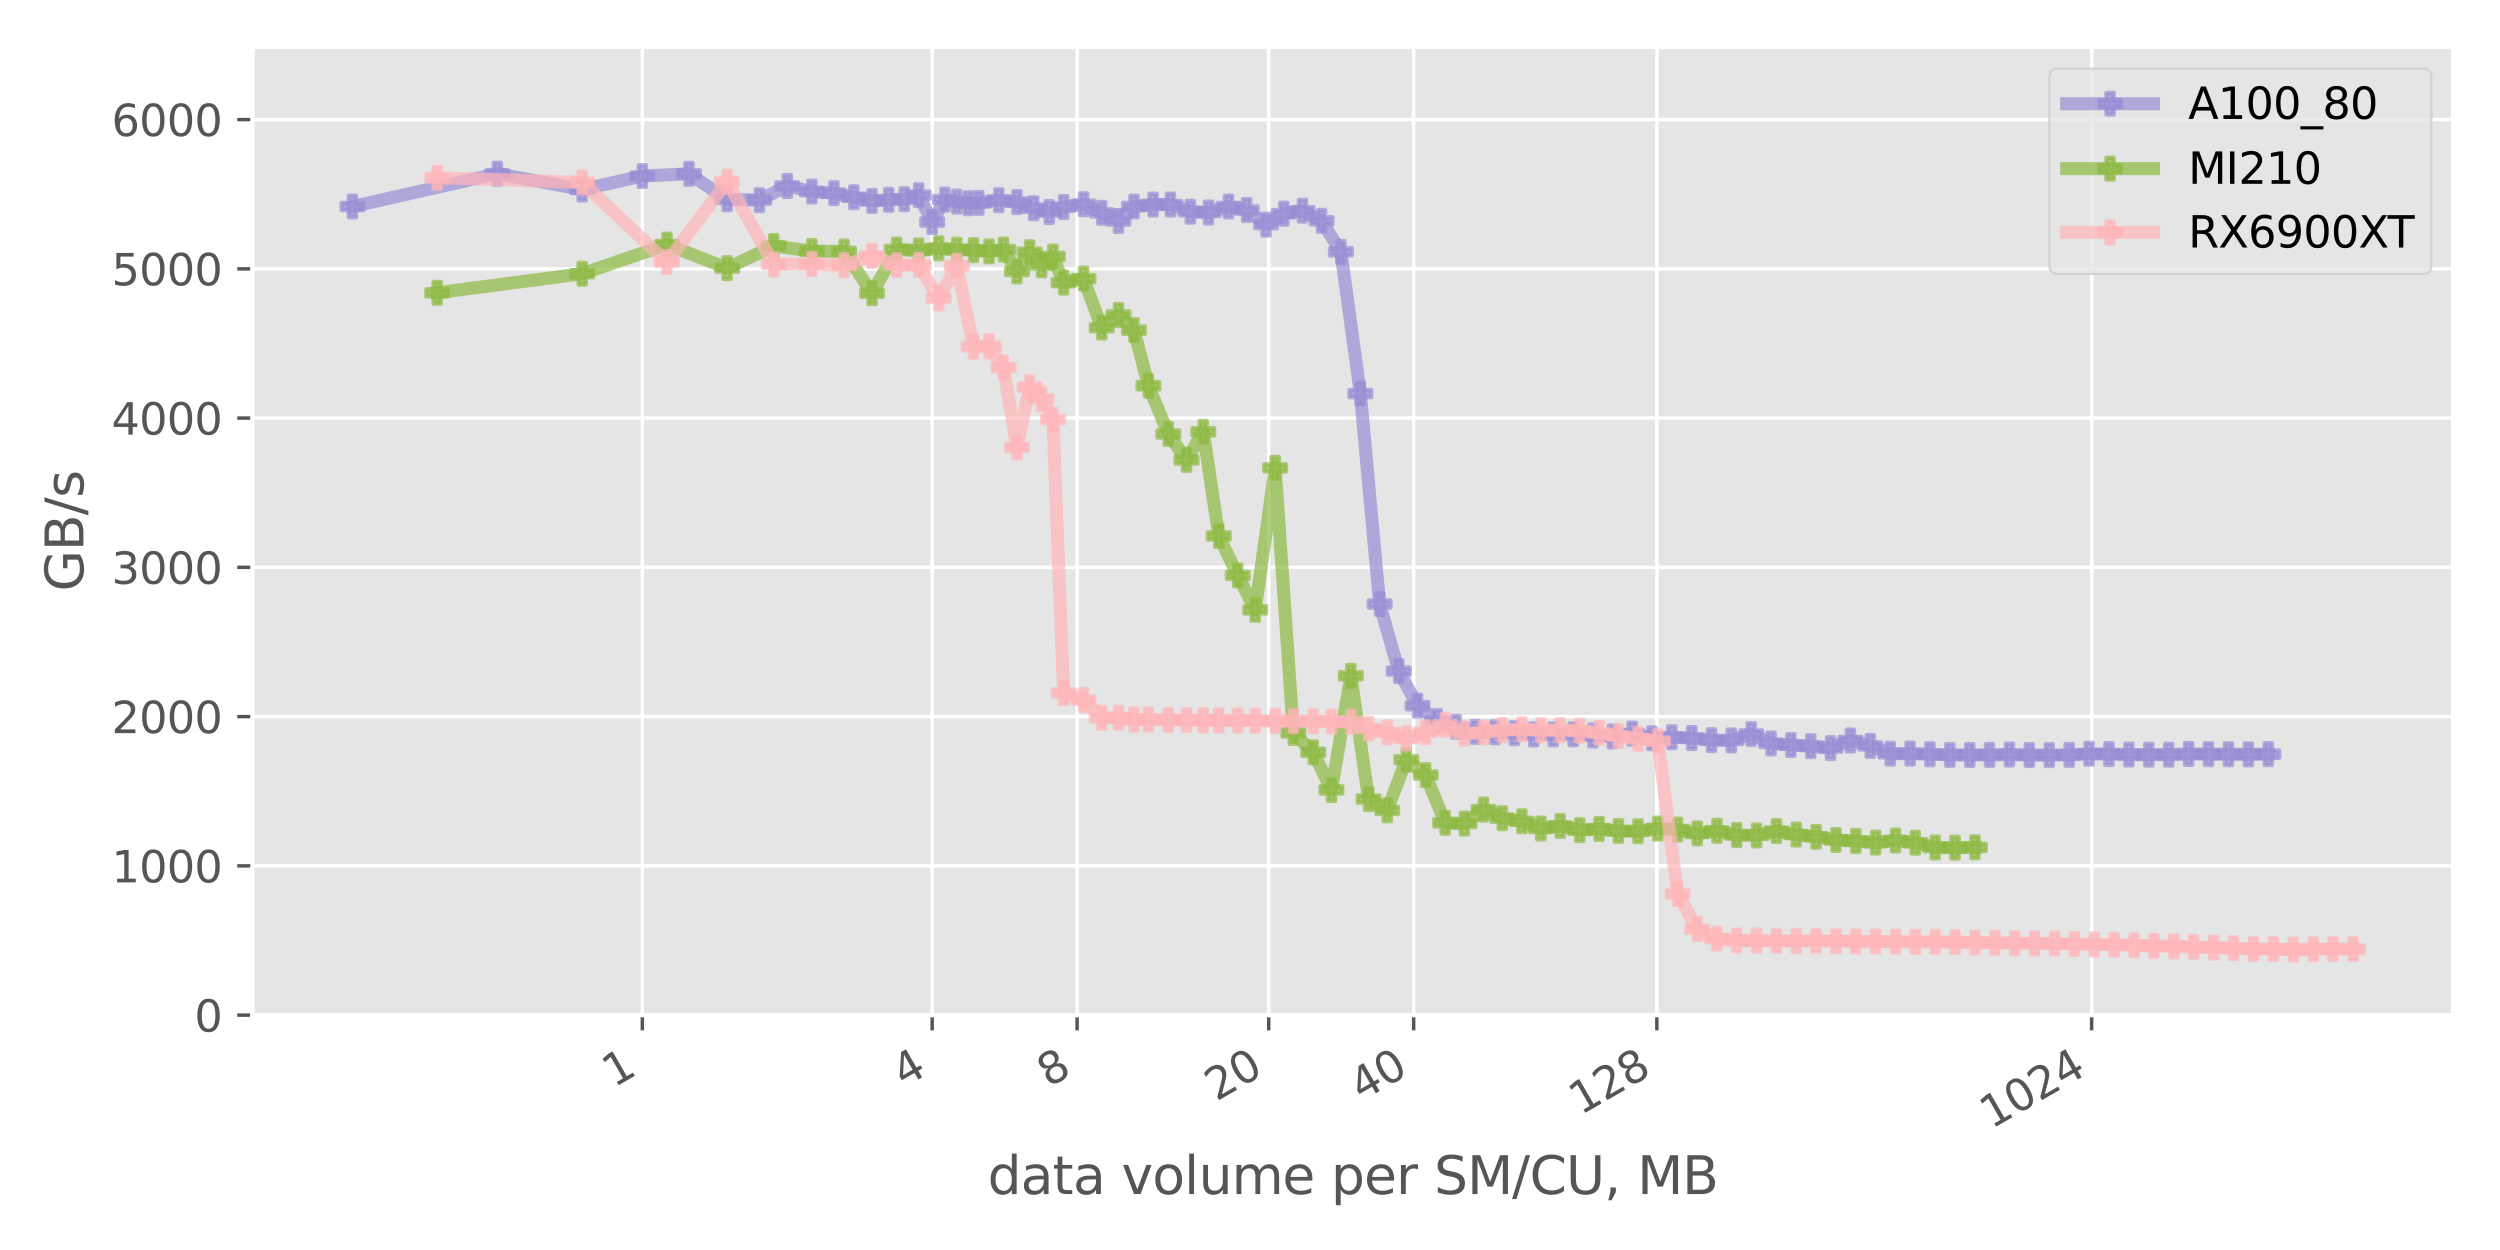 <?xml version="1.0" encoding="utf-8" standalone="no"?>
<!DOCTYPE svg PUBLIC "-//W3C//DTD SVG 1.1//EN"
  "http://www.w3.org/Graphics/SVG/1.1/DTD/svg11.dtd">
<svg xmlns:xlink="http://www.w3.org/1999/xlink" width="576pt" height="288pt" viewBox="0 0 576 288" xmlns="http://www.w3.org/2000/svg" version="1.1">
 <defs>
  <style type="text/css">*{stroke-linejoin: round; stroke-linecap: butt}</style>
 </defs>
 <g id="figure_1">
  <g id="patch_1">
   <path d="M 0 288 
L 576 288 
L 576 0 
L 0 0 
z
" style="fill: #ffffff"/>
  </g>
  <g id="axes_1">
   <g id="patch_2">
    <path d="M 58.16 233.89 
L 565.2 233.89 
L 565.2 10.8 
L 58.16 10.8 
z
" style="fill: #e5e5e5"/>
   </g>
   <g id="matplotlib.axis_1">
    <g id="xtick_1">
     <g id="line2d_1">
      <path d="M 147.992 233.89 
L 147.992 10.8 
" clip-path="url(#p1c575e57f3)" style="fill: none; stroke: #ffffff; stroke-width: 0.8; stroke-linecap: square"/>
     </g>
     <g id="line2d_2">
      <defs>
       <path id="m3b8e18786f" d="M 0 0 
L 0 3.5 
" style="stroke: #555555; stroke-width: 0.8"/>
      </defs>
      <g>
       <use xlink:href="#m3b8e18786f" x="147.992" y="233.89" style="fill: #555555; stroke: #555555; stroke-width: 0.8"/>
      </g>
     </g>
     <g id="text_1">
      <!-- 1 -->
      <g style="fill: #555555" transform="translate(141.442 250.652) rotate(-30) scale(0.1 -0.1)">
       <defs>
        <path id="DejaVuSans-31" d="M 794 531 
L 1825 531 
L 1825 4091 
L 703 3866 
L 703 4441 
L 1819 4666 
L 2450 4666 
L 2450 531 
L 3481 531 
L 3481 0 
L 794 0 
L 794 531 
z
" transform="scale(0.016)"/>
       </defs>
       <use xlink:href="#DejaVuSans-31"/>
      </g>
     </g>
    </g>
    <g id="xtick_2">
     <g id="line2d_3">
      <path d="M 214.776 233.89 
L 214.776 10.8 
" clip-path="url(#p1c575e57f3)" style="fill: none; stroke: #ffffff; stroke-width: 0.8; stroke-linecap: square"/>
     </g>
     <g id="line2d_4">
      <g>
       <use xlink:href="#m3b8e18786f" x="214.776" y="233.89" style="fill: #555555; stroke: #555555; stroke-width: 0.8"/>
      </g>
     </g>
     <g id="text_2">
      <!-- 4 -->
      <g style="fill: #555555" transform="translate(208.226 250.652) rotate(-30) scale(0.1 -0.1)">
       <defs>
        <path id="DejaVuSans-34" d="M 2419 4116 
L 825 1625 
L 2419 1625 
L 2419 4116 
z
M 2253 4666 
L 3047 4666 
L 3047 1625 
L 3713 1625 
L 3713 1100 
L 3047 1100 
L 3047 0 
L 2419 0 
L 2419 1100 
L 313 1100 
L 313 1709 
L 2253 4666 
z
" transform="scale(0.016)"/>
       </defs>
       <use xlink:href="#DejaVuSans-34"/>
      </g>
     </g>
    </g>
    <g id="xtick_3">
     <g id="line2d_5">
      <path d="M 248.168 233.89 
L 248.168 10.8 
" clip-path="url(#p1c575e57f3)" style="fill: none; stroke: #ffffff; stroke-width: 0.8; stroke-linecap: square"/>
     </g>
     <g id="line2d_6">
      <g>
       <use xlink:href="#m3b8e18786f" x="248.168" y="233.89" style="fill: #555555; stroke: #555555; stroke-width: 0.8"/>
      </g>
     </g>
     <g id="text_3">
      <!-- 8 -->
      <g style="fill: #555555" transform="translate(241.618 250.652) rotate(-30) scale(0.1 -0.1)">
       <defs>
        <path id="DejaVuSans-38" d="M 2034 2216 
Q 1584 2216 1326 1975 
Q 1069 1734 1069 1313 
Q 1069 891 1326 650 
Q 1584 409 2034 409 
Q 2484 409 2743 651 
Q 3003 894 3003 1313 
Q 3003 1734 2745 1975 
Q 2488 2216 2034 2216 
z
M 1403 2484 
Q 997 2584 770 2862 
Q 544 3141 544 3541 
Q 544 4100 942 4425 
Q 1341 4750 2034 4750 
Q 2731 4750 3128 4425 
Q 3525 4100 3525 3541 
Q 3525 3141 3298 2862 
Q 3072 2584 2669 2484 
Q 3125 2378 3379 2068 
Q 3634 1759 3634 1313 
Q 3634 634 3220 271 
Q 2806 -91 2034 -91 
Q 1263 -91 848 271 
Q 434 634 434 1313 
Q 434 1759 690 2068 
Q 947 2378 1403 2484 
z
M 1172 3481 
Q 1172 3119 1398 2916 
Q 1625 2713 2034 2713 
Q 2441 2713 2670 2916 
Q 2900 3119 2900 3481 
Q 2900 3844 2670 4047 
Q 2441 4250 2034 4250 
Q 1625 4250 1398 4047 
Q 1172 3844 1172 3481 
z
" transform="scale(0.016)"/>
       </defs>
       <use xlink:href="#DejaVuSans-38"/>
      </g>
     </g>
    </g>
    <g id="xtick_4">
     <g id="line2d_7">
      <path d="M 292.31 233.89 
L 292.31 10.8 
" clip-path="url(#p1c575e57f3)" style="fill: none; stroke: #ffffff; stroke-width: 0.8; stroke-linecap: square"/>
     </g>
     <g id="line2d_8">
      <g>
       <use xlink:href="#m3b8e18786f" x="292.31" y="233.89" style="fill: #555555; stroke: #555555; stroke-width: 0.8"/>
      </g>
     </g>
     <g id="text_4">
      <!-- 20 -->
      <g style="fill: #555555" transform="translate(280.25 253.833) rotate(-30) scale(0.1 -0.1)">
       <defs>
        <path id="DejaVuSans-32" d="M 1228 531 
L 3431 531 
L 3431 0 
L 469 0 
L 469 531 
Q 828 903 1448 1529 
Q 2069 2156 2228 2338 
Q 2531 2678 2651 2914 
Q 2772 3150 2772 3378 
Q 2772 3750 2511 3984 
Q 2250 4219 1831 4219 
Q 1534 4219 1204 4116 
Q 875 4013 500 3803 
L 500 4441 
Q 881 4594 1212 4672 
Q 1544 4750 1819 4750 
Q 2544 4750 2975 4387 
Q 3406 4025 3406 3419 
Q 3406 3131 3298 2873 
Q 3191 2616 2906 2266 
Q 2828 2175 2409 1742 
Q 1991 1309 1228 531 
z
" transform="scale(0.016)"/>
        <path id="DejaVuSans-30" d="M 2034 4250 
Q 1547 4250 1301 3770 
Q 1056 3291 1056 2328 
Q 1056 1369 1301 889 
Q 1547 409 2034 409 
Q 2525 409 2770 889 
Q 3016 1369 3016 2328 
Q 3016 3291 2770 3770 
Q 2525 4250 2034 4250 
z
M 2034 4750 
Q 2819 4750 3233 4129 
Q 3647 3509 3647 2328 
Q 3647 1150 3233 529 
Q 2819 -91 2034 -91 
Q 1250 -91 836 529 
Q 422 1150 422 2328 
Q 422 3509 836 4129 
Q 1250 4750 2034 4750 
z
" transform="scale(0.016)"/>
       </defs>
       <use xlink:href="#DejaVuSans-32"/>
       <use xlink:href="#DejaVuSans-30" x="63.623"/>
      </g>
     </g>
    </g>
    <g id="xtick_5">
     <g id="line2d_9">
      <path d="M 325.703 233.89 
L 325.703 10.8 
" clip-path="url(#p1c575e57f3)" style="fill: none; stroke: #ffffff; stroke-width: 0.8; stroke-linecap: square"/>
     </g>
     <g id="line2d_10">
      <g>
       <use xlink:href="#m3b8e18786f" x="325.703" y="233.89" style="fill: #555555; stroke: #555555; stroke-width: 0.8"/>
      </g>
     </g>
     <g id="text_5">
      <!-- 40 -->
      <g style="fill: #555555" transform="translate(313.643 253.833) rotate(-30) scale(0.1 -0.1)">
       <use xlink:href="#DejaVuSans-34"/>
       <use xlink:href="#DejaVuSans-30" x="63.623"/>
      </g>
     </g>
    </g>
    <g id="xtick_6">
     <g id="line2d_11">
      <path d="M 381.737 233.89 
L 381.737 10.8 
" clip-path="url(#p1c575e57f3)" style="fill: none; stroke: #ffffff; stroke-width: 0.8; stroke-linecap: square"/>
     </g>
     <g id="line2d_12">
      <g>
       <use xlink:href="#m3b8e18786f" x="381.737" y="233.89" style="fill: #555555; stroke: #555555; stroke-width: 0.8"/>
      </g>
     </g>
     <g id="text_6">
      <!-- 128 -->
      <g style="fill: #555555" transform="translate(364.167 257.015) rotate(-30) scale(0.1 -0.1)">
       <use xlink:href="#DejaVuSans-31"/>
       <use xlink:href="#DejaVuSans-32" x="63.623"/>
       <use xlink:href="#DejaVuSans-38" x="127.246"/>
      </g>
     </g>
    </g>
    <g id="xtick_7">
     <g id="line2d_13">
      <path d="M 481.914 233.89 
L 481.914 10.8 
" clip-path="url(#p1c575e57f3)" style="fill: none; stroke: #ffffff; stroke-width: 0.8; stroke-linecap: square"/>
     </g>
     <g id="line2d_14">
      <g>
       <use xlink:href="#m3b8e18786f" x="481.914" y="233.89" style="fill: #555555; stroke: #555555; stroke-width: 0.8"/>
      </g>
     </g>
     <g id="text_7">
      <!-- 1024 -->
      <g style="fill: #555555" transform="translate(458.834 260.196) rotate(-30) scale(0.1 -0.1)">
       <use xlink:href="#DejaVuSans-31"/>
       <use xlink:href="#DejaVuSans-30" x="63.623"/>
       <use xlink:href="#DejaVuSans-32" x="127.246"/>
       <use xlink:href="#DejaVuSans-34" x="190.869"/>
      </g>
     </g>
    </g>
    <g id="text_8">
     <!-- data volume per SM/CU, MB -->
     <g style="fill: #555555" transform="translate(227.553 275.115) scale(0.12 -0.12)">
      <defs>
       <path id="DejaVuSans-64" d="M 2906 2969 
L 2906 4863 
L 3481 4863 
L 3481 0 
L 2906 0 
L 2906 525 
Q 2725 213 2448 61 
Q 2172 -91 1784 -91 
Q 1150 -91 751 415 
Q 353 922 353 1747 
Q 353 2572 751 3078 
Q 1150 3584 1784 3584 
Q 2172 3584 2448 3432 
Q 2725 3281 2906 2969 
z
M 947 1747 
Q 947 1113 1208 752 
Q 1469 391 1925 391 
Q 2381 391 2643 752 
Q 2906 1113 2906 1747 
Q 2906 2381 2643 2742 
Q 2381 3103 1925 3103 
Q 1469 3103 1208 2742 
Q 947 2381 947 1747 
z
" transform="scale(0.016)"/>
       <path id="DejaVuSans-61" d="M 2194 1759 
Q 1497 1759 1228 1600 
Q 959 1441 959 1056 
Q 959 750 1161 570 
Q 1363 391 1709 391 
Q 2188 391 2477 730 
Q 2766 1069 2766 1631 
L 2766 1759 
L 2194 1759 
z
M 3341 1997 
L 3341 0 
L 2766 0 
L 2766 531 
Q 2569 213 2275 61 
Q 1981 -91 1556 -91 
Q 1019 -91 701 211 
Q 384 513 384 1019 
Q 384 1609 779 1909 
Q 1175 2209 1959 2209 
L 2766 2209 
L 2766 2266 
Q 2766 2663 2505 2880 
Q 2244 3097 1772 3097 
Q 1472 3097 1187 3025 
Q 903 2953 641 2809 
L 641 3341 
Q 956 3463 1253 3523 
Q 1550 3584 1831 3584 
Q 2591 3584 2966 3190 
Q 3341 2797 3341 1997 
z
" transform="scale(0.016)"/>
       <path id="DejaVuSans-74" d="M 1172 4494 
L 1172 3500 
L 2356 3500 
L 2356 3053 
L 1172 3053 
L 1172 1153 
Q 1172 725 1289 603 
Q 1406 481 1766 481 
L 2356 481 
L 2356 0 
L 1766 0 
Q 1100 0 847 248 
Q 594 497 594 1153 
L 594 3053 
L 172 3053 
L 172 3500 
L 594 3500 
L 594 4494 
L 1172 4494 
z
" transform="scale(0.016)"/>
       <path id="DejaVuSans-20" transform="scale(0.016)"/>
       <path id="DejaVuSans-76" d="M 191 3500 
L 800 3500 
L 1894 563 
L 2988 3500 
L 3597 3500 
L 2284 0 
L 1503 0 
L 191 3500 
z
" transform="scale(0.016)"/>
       <path id="DejaVuSans-6f" d="M 1959 3097 
Q 1497 3097 1228 2736 
Q 959 2375 959 1747 
Q 959 1119 1226 758 
Q 1494 397 1959 397 
Q 2419 397 2687 759 
Q 2956 1122 2956 1747 
Q 2956 2369 2687 2733 
Q 2419 3097 1959 3097 
z
M 1959 3584 
Q 2709 3584 3137 3096 
Q 3566 2609 3566 1747 
Q 3566 888 3137 398 
Q 2709 -91 1959 -91 
Q 1206 -91 779 398 
Q 353 888 353 1747 
Q 353 2609 779 3096 
Q 1206 3584 1959 3584 
z
" transform="scale(0.016)"/>
       <path id="DejaVuSans-6c" d="M 603 4863 
L 1178 4863 
L 1178 0 
L 603 0 
L 603 4863 
z
" transform="scale(0.016)"/>
       <path id="DejaVuSans-75" d="M 544 1381 
L 544 3500 
L 1119 3500 
L 1119 1403 
Q 1119 906 1312 657 
Q 1506 409 1894 409 
Q 2359 409 2629 706 
Q 2900 1003 2900 1516 
L 2900 3500 
L 3475 3500 
L 3475 0 
L 2900 0 
L 2900 538 
Q 2691 219 2414 64 
Q 2138 -91 1772 -91 
Q 1169 -91 856 284 
Q 544 659 544 1381 
z
M 1991 3584 
L 1991 3584 
z
" transform="scale(0.016)"/>
       <path id="DejaVuSans-6d" d="M 3328 2828 
Q 3544 3216 3844 3400 
Q 4144 3584 4550 3584 
Q 5097 3584 5394 3201 
Q 5691 2819 5691 2113 
L 5691 0 
L 5113 0 
L 5113 2094 
Q 5113 2597 4934 2840 
Q 4756 3084 4391 3084 
Q 3944 3084 3684 2787 
Q 3425 2491 3425 1978 
L 3425 0 
L 2847 0 
L 2847 2094 
Q 2847 2600 2669 2842 
Q 2491 3084 2119 3084 
Q 1678 3084 1418 2786 
Q 1159 2488 1159 1978 
L 1159 0 
L 581 0 
L 581 3500 
L 1159 3500 
L 1159 2956 
Q 1356 3278 1631 3431 
Q 1906 3584 2284 3584 
Q 2666 3584 2933 3390 
Q 3200 3197 3328 2828 
z
" transform="scale(0.016)"/>
       <path id="DejaVuSans-65" d="M 3597 1894 
L 3597 1613 
L 953 1613 
Q 991 1019 1311 708 
Q 1631 397 2203 397 
Q 2534 397 2845 478 
Q 3156 559 3463 722 
L 3463 178 
Q 3153 47 2828 -22 
Q 2503 -91 2169 -91 
Q 1331 -91 842 396 
Q 353 884 353 1716 
Q 353 2575 817 3079 
Q 1281 3584 2069 3584 
Q 2775 3584 3186 3129 
Q 3597 2675 3597 1894 
z
M 3022 2063 
Q 3016 2534 2758 2815 
Q 2500 3097 2075 3097 
Q 1594 3097 1305 2825 
Q 1016 2553 972 2059 
L 3022 2063 
z
" transform="scale(0.016)"/>
       <path id="DejaVuSans-70" d="M 1159 525 
L 1159 -1331 
L 581 -1331 
L 581 3500 
L 1159 3500 
L 1159 2969 
Q 1341 3281 1617 3432 
Q 1894 3584 2278 3584 
Q 2916 3584 3314 3078 
Q 3713 2572 3713 1747 
Q 3713 922 3314 415 
Q 2916 -91 2278 -91 
Q 1894 -91 1617 61 
Q 1341 213 1159 525 
z
M 3116 1747 
Q 3116 2381 2855 2742 
Q 2594 3103 2138 3103 
Q 1681 3103 1420 2742 
Q 1159 2381 1159 1747 
Q 1159 1113 1420 752 
Q 1681 391 2138 391 
Q 2594 391 2855 752 
Q 3116 1113 3116 1747 
z
" transform="scale(0.016)"/>
       <path id="DejaVuSans-72" d="M 2631 2963 
Q 2534 3019 2420 3045 
Q 2306 3072 2169 3072 
Q 1681 3072 1420 2755 
Q 1159 2438 1159 1844 
L 1159 0 
L 581 0 
L 581 3500 
L 1159 3500 
L 1159 2956 
Q 1341 3275 1631 3429 
Q 1922 3584 2338 3584 
Q 2397 3584 2469 3576 
Q 2541 3569 2628 3553 
L 2631 2963 
z
" transform="scale(0.016)"/>
       <path id="DejaVuSans-53" d="M 3425 4513 
L 3425 3897 
Q 3066 4069 2747 4153 
Q 2428 4238 2131 4238 
Q 1616 4238 1336 4038 
Q 1056 3838 1056 3469 
Q 1056 3159 1242 3001 
Q 1428 2844 1947 2747 
L 2328 2669 
Q 3034 2534 3370 2195 
Q 3706 1856 3706 1288 
Q 3706 609 3251 259 
Q 2797 -91 1919 -91 
Q 1588 -91 1214 -16 
Q 841 59 441 206 
L 441 856 
Q 825 641 1194 531 
Q 1563 422 1919 422 
Q 2459 422 2753 634 
Q 3047 847 3047 1241 
Q 3047 1584 2836 1778 
Q 2625 1972 2144 2069 
L 1759 2144 
Q 1053 2284 737 2584 
Q 422 2884 422 3419 
Q 422 4038 858 4394 
Q 1294 4750 2059 4750 
Q 2388 4750 2728 4690 
Q 3069 4631 3425 4513 
z
" transform="scale(0.016)"/>
       <path id="DejaVuSans-4d" d="M 628 4666 
L 1569 4666 
L 2759 1491 
L 3956 4666 
L 4897 4666 
L 4897 0 
L 4281 0 
L 4281 4097 
L 3078 897 
L 2444 897 
L 1241 4097 
L 1241 0 
L 628 0 
L 628 4666 
z
" transform="scale(0.016)"/>
       <path id="DejaVuSans-2f" d="M 1625 4666 
L 2156 4666 
L 531 -594 
L 0 -594 
L 1625 4666 
z
" transform="scale(0.016)"/>
       <path id="DejaVuSans-43" d="M 4122 4306 
L 4122 3641 
Q 3803 3938 3442 4084 
Q 3081 4231 2675 4231 
Q 1875 4231 1450 3742 
Q 1025 3253 1025 2328 
Q 1025 1406 1450 917 
Q 1875 428 2675 428 
Q 3081 428 3442 575 
Q 3803 722 4122 1019 
L 4122 359 
Q 3791 134 3420 21 
Q 3050 -91 2638 -91 
Q 1578 -91 968 557 
Q 359 1206 359 2328 
Q 359 3453 968 4101 
Q 1578 4750 2638 4750 
Q 3056 4750 3426 4639 
Q 3797 4528 4122 4306 
z
" transform="scale(0.016)"/>
       <path id="DejaVuSans-55" d="M 556 4666 
L 1191 4666 
L 1191 1831 
Q 1191 1081 1462 751 
Q 1734 422 2344 422 
Q 2950 422 3222 751 
Q 3494 1081 3494 1831 
L 3494 4666 
L 4128 4666 
L 4128 1753 
Q 4128 841 3676 375 
Q 3225 -91 2344 -91 
Q 1459 -91 1007 375 
Q 556 841 556 1753 
L 556 4666 
z
" transform="scale(0.016)"/>
       <path id="DejaVuSans-2c" d="M 750 794 
L 1409 794 
L 1409 256 
L 897 -744 
L 494 -744 
L 750 256 
L 750 794 
z
" transform="scale(0.016)"/>
       <path id="DejaVuSans-42" d="M 1259 2228 
L 1259 519 
L 2272 519 
Q 2781 519 3026 730 
Q 3272 941 3272 1375 
Q 3272 1813 3026 2020 
Q 2781 2228 2272 2228 
L 1259 2228 
z
M 1259 4147 
L 1259 2741 
L 2194 2741 
Q 2656 2741 2882 2914 
Q 3109 3088 3109 3444 
Q 3109 3797 2882 3972 
Q 2656 4147 2194 4147 
L 1259 4147 
z
M 628 4666 
L 2241 4666 
Q 2963 4666 3353 4366 
Q 3744 4066 3744 3513 
Q 3744 3084 3544 2831 
Q 3344 2578 2956 2516 
Q 3422 2416 3680 2098 
Q 3938 1781 3938 1306 
Q 3938 681 3513 340 
Q 3088 0 2303 0 
L 628 0 
L 628 4666 
z
" transform="scale(0.016)"/>
      </defs>
      <use xlink:href="#DejaVuSans-64"/>
      <use xlink:href="#DejaVuSans-61" x="63.477"/>
      <use xlink:href="#DejaVuSans-74" x="124.756"/>
      <use xlink:href="#DejaVuSans-61" x="163.965"/>
      <use xlink:href="#DejaVuSans-20" x="225.244"/>
      <use xlink:href="#DejaVuSans-76" x="257.031"/>
      <use xlink:href="#DejaVuSans-6f" x="316.211"/>
      <use xlink:href="#DejaVuSans-6c" x="377.393"/>
      <use xlink:href="#DejaVuSans-75" x="405.176"/>
      <use xlink:href="#DejaVuSans-6d" x="468.555"/>
      <use xlink:href="#DejaVuSans-65" x="565.967"/>
      <use xlink:href="#DejaVuSans-20" x="627.49"/>
      <use xlink:href="#DejaVuSans-70" x="659.277"/>
      <use xlink:href="#DejaVuSans-65" x="722.754"/>
      <use xlink:href="#DejaVuSans-72" x="784.277"/>
      <use xlink:href="#DejaVuSans-20" x="825.391"/>
      <use xlink:href="#DejaVuSans-53" x="857.178"/>
      <use xlink:href="#DejaVuSans-4d" x="920.654"/>
      <use xlink:href="#DejaVuSans-2f" x="1006.934"/>
      <use xlink:href="#DejaVuSans-43" x="1040.625"/>
      <use xlink:href="#DejaVuSans-55" x="1110.449"/>
      <use xlink:href="#DejaVuSans-2c" x="1183.643"/>
      <use xlink:href="#DejaVuSans-20" x="1215.43"/>
      <use xlink:href="#DejaVuSans-4d" x="1247.217"/>
      <use xlink:href="#DejaVuSans-42" x="1333.496"/>
     </g>
    </g>
   </g>
   <g id="matplotlib.axis_2">
    <g id="ytick_1">
     <g id="line2d_15">
      <path d="M 58.16 233.89 
L 565.2 233.89 
" clip-path="url(#p1c575e57f3)" style="fill: none; stroke: #ffffff; stroke-width: 0.8; stroke-linecap: square"/>
     </g>
     <g id="line2d_16">
      <defs>
       <path id="m7212654bea" d="M 0 0 
L -3.5 0 
" style="stroke: #555555; stroke-width: 0.8"/>
      </defs>
      <g>
       <use xlink:href="#m7212654bea" x="58.16" y="233.89" style="fill: #555555; stroke: #555555; stroke-width: 0.8"/>
      </g>
     </g>
     <g id="text_9">
      <!-- 0 -->
      <g style="fill: #555555" transform="translate(44.797 237.69) scale(0.1 -0.1)">
       <use xlink:href="#DejaVuSans-30"/>
      </g>
     </g>
    </g>
    <g id="ytick_2">
     <g id="line2d_17">
      <path d="M 58.16 199.5 
L 565.2 199.5 
" clip-path="url(#p1c575e57f3)" style="fill: none; stroke: #ffffff; stroke-width: 0.8; stroke-linecap: square"/>
     </g>
     <g id="line2d_18">
      <g>
       <use xlink:href="#m7212654bea" x="58.16" y="199.5" style="fill: #555555; stroke: #555555; stroke-width: 0.8"/>
      </g>
     </g>
     <g id="text_10">
      <!-- 1000 -->
      <g style="fill: #555555" transform="translate(25.71 203.3) scale(0.1 -0.1)">
       <use xlink:href="#DejaVuSans-31"/>
       <use xlink:href="#DejaVuSans-30" x="63.623"/>
       <use xlink:href="#DejaVuSans-30" x="127.246"/>
       <use xlink:href="#DejaVuSans-30" x="190.869"/>
      </g>
     </g>
    </g>
    <g id="ytick_3">
     <g id="line2d_19">
      <path d="M 58.16 165.11 
L 565.2 165.11 
" clip-path="url(#p1c575e57f3)" style="fill: none; stroke: #ffffff; stroke-width: 0.8; stroke-linecap: square"/>
     </g>
     <g id="line2d_20">
      <g>
       <use xlink:href="#m7212654bea" x="58.16" y="165.11" style="fill: #555555; stroke: #555555; stroke-width: 0.8"/>
      </g>
     </g>
     <g id="text_11">
      <!-- 2000 -->
      <g style="fill: #555555" transform="translate(25.71 168.91) scale(0.1 -0.1)">
       <use xlink:href="#DejaVuSans-32"/>
       <use xlink:href="#DejaVuSans-30" x="63.623"/>
       <use xlink:href="#DejaVuSans-30" x="127.246"/>
       <use xlink:href="#DejaVuSans-30" x="190.869"/>
      </g>
     </g>
    </g>
    <g id="ytick_4">
     <g id="line2d_21">
      <path d="M 58.16 130.72 
L 565.2 130.72 
" clip-path="url(#p1c575e57f3)" style="fill: none; stroke: #ffffff; stroke-width: 0.8; stroke-linecap: square"/>
     </g>
     <g id="line2d_22">
      <g>
       <use xlink:href="#m7212654bea" x="58.16" y="130.72" style="fill: #555555; stroke: #555555; stroke-width: 0.8"/>
      </g>
     </g>
     <g id="text_12">
      <!-- 3000 -->
      <g style="fill: #555555" transform="translate(25.71 134.519) scale(0.1 -0.1)">
       <defs>
        <path id="DejaVuSans-33" d="M 2597 2516 
Q 3050 2419 3304 2112 
Q 3559 1806 3559 1356 
Q 3559 666 3084 287 
Q 2609 -91 1734 -91 
Q 1441 -91 1130 -33 
Q 819 25 488 141 
L 488 750 
Q 750 597 1062 519 
Q 1375 441 1716 441 
Q 2309 441 2620 675 
Q 2931 909 2931 1356 
Q 2931 1769 2642 2001 
Q 2353 2234 1838 2234 
L 1294 2234 
L 1294 2753 
L 1863 2753 
Q 2328 2753 2575 2939 
Q 2822 3125 2822 3475 
Q 2822 3834 2567 4026 
Q 2313 4219 1838 4219 
Q 1578 4219 1281 4162 
Q 984 4106 628 3988 
L 628 4550 
Q 988 4650 1302 4700 
Q 1616 4750 1894 4750 
Q 2613 4750 3031 4423 
Q 3450 4097 3450 3541 
Q 3450 3153 3228 2886 
Q 3006 2619 2597 2516 
z
" transform="scale(0.016)"/>
       </defs>
       <use xlink:href="#DejaVuSans-33"/>
       <use xlink:href="#DejaVuSans-30" x="63.623"/>
       <use xlink:href="#DejaVuSans-30" x="127.246"/>
       <use xlink:href="#DejaVuSans-30" x="190.869"/>
      </g>
     </g>
    </g>
    <g id="ytick_5">
     <g id="line2d_23">
      <path d="M 58.16 96.33 
L 565.2 96.33 
" clip-path="url(#p1c575e57f3)" style="fill: none; stroke: #ffffff; stroke-width: 0.8; stroke-linecap: square"/>
     </g>
     <g id="line2d_24">
      <g>
       <use xlink:href="#m7212654bea" x="58.16" y="96.33" style="fill: #555555; stroke: #555555; stroke-width: 0.8"/>
      </g>
     </g>
     <g id="text_13">
      <!-- 4000 -->
      <g style="fill: #555555" transform="translate(25.71 100.129) scale(0.1 -0.1)">
       <use xlink:href="#DejaVuSans-34"/>
       <use xlink:href="#DejaVuSans-30" x="63.623"/>
       <use xlink:href="#DejaVuSans-30" x="127.246"/>
       <use xlink:href="#DejaVuSans-30" x="190.869"/>
      </g>
     </g>
    </g>
    <g id="ytick_6">
     <g id="line2d_25">
      <path d="M 58.16 61.94 
L 565.2 61.94 
" clip-path="url(#p1c575e57f3)" style="fill: none; stroke: #ffffff; stroke-width: 0.8; stroke-linecap: square"/>
     </g>
     <g id="line2d_26">
      <g>
       <use xlink:href="#m7212654bea" x="58.16" y="61.94" style="fill: #555555; stroke: #555555; stroke-width: 0.8"/>
      </g>
     </g>
     <g id="text_14">
      <!-- 5000 -->
      <g style="fill: #555555" transform="translate(25.71 65.739) scale(0.1 -0.1)">
       <defs>
        <path id="DejaVuSans-35" d="M 691 4666 
L 3169 4666 
L 3169 4134 
L 1269 4134 
L 1269 2991 
Q 1406 3038 1543 3061 
Q 1681 3084 1819 3084 
Q 2600 3084 3056 2656 
Q 3513 2228 3513 1497 
Q 3513 744 3044 326 
Q 2575 -91 1722 -91 
Q 1428 -91 1123 -41 
Q 819 9 494 109 
L 494 744 
Q 775 591 1075 516 
Q 1375 441 1709 441 
Q 2250 441 2565 725 
Q 2881 1009 2881 1497 
Q 2881 1984 2565 2268 
Q 2250 2553 1709 2553 
Q 1456 2553 1204 2497 
Q 953 2441 691 2322 
L 691 4666 
z
" transform="scale(0.016)"/>
       </defs>
       <use xlink:href="#DejaVuSans-35"/>
       <use xlink:href="#DejaVuSans-30" x="63.623"/>
       <use xlink:href="#DejaVuSans-30" x="127.246"/>
       <use xlink:href="#DejaVuSans-30" x="190.869"/>
      </g>
     </g>
    </g>
    <g id="ytick_7">
     <g id="line2d_27">
      <path d="M 58.16 27.55 
L 565.2 27.55 
" clip-path="url(#p1c575e57f3)" style="fill: none; stroke: #ffffff; stroke-width: 0.8; stroke-linecap: square"/>
     </g>
     <g id="line2d_28">
      <g>
       <use xlink:href="#m7212654bea" x="58.16" y="27.55" style="fill: #555555; stroke: #555555; stroke-width: 0.8"/>
      </g>
     </g>
     <g id="text_15">
      <!-- 6000 -->
      <g style="fill: #555555" transform="translate(25.71 31.349) scale(0.1 -0.1)">
       <defs>
        <path id="DejaVuSans-36" d="M 2113 2584 
Q 1688 2584 1439 2293 
Q 1191 2003 1191 1497 
Q 1191 994 1439 701 
Q 1688 409 2113 409 
Q 2538 409 2786 701 
Q 3034 994 3034 1497 
Q 3034 2003 2786 2293 
Q 2538 2584 2113 2584 
z
M 3366 4563 
L 3366 3988 
Q 3128 4100 2886 4159 
Q 2644 4219 2406 4219 
Q 1781 4219 1451 3797 
Q 1122 3375 1075 2522 
Q 1259 2794 1537 2939 
Q 1816 3084 2150 3084 
Q 2853 3084 3261 2657 
Q 3669 2231 3669 1497 
Q 3669 778 3244 343 
Q 2819 -91 2113 -91 
Q 1303 -91 875 529 
Q 447 1150 447 2328 
Q 447 3434 972 4092 
Q 1497 4750 2381 4750 
Q 2619 4750 2861 4703 
Q 3103 4656 3366 4563 
z
" transform="scale(0.016)"/>
       </defs>
       <use xlink:href="#DejaVuSans-36"/>
       <use xlink:href="#DejaVuSans-30" x="63.623"/>
       <use xlink:href="#DejaVuSans-30" x="127.246"/>
       <use xlink:href="#DejaVuSans-30" x="190.869"/>
      </g>
     </g>
    </g>
    <g id="text_16">
     <!-- GB/s -->
     <g style="fill: #555555" transform="translate(19.214 136.258) rotate(-90) scale(0.12 -0.12)">
      <defs>
       <path id="DejaVuSans-47" d="M 3809 666 
L 3809 1919 
L 2778 1919 
L 2778 2438 
L 4434 2438 
L 4434 434 
Q 4069 175 3628 42 
Q 3188 -91 2688 -91 
Q 1594 -91 976 548 
Q 359 1188 359 2328 
Q 359 3472 976 4111 
Q 1594 4750 2688 4750 
Q 3144 4750 3555 4637 
Q 3966 4525 4313 4306 
L 4313 3634 
Q 3963 3931 3569 4081 
Q 3175 4231 2741 4231 
Q 1884 4231 1454 3753 
Q 1025 3275 1025 2328 
Q 1025 1384 1454 906 
Q 1884 428 2741 428 
Q 3075 428 3337 486 
Q 3600 544 3809 666 
z
" transform="scale(0.016)"/>
       <path id="DejaVuSans-73" d="M 2834 3397 
L 2834 2853 
Q 2591 2978 2328 3040 
Q 2066 3103 1784 3103 
Q 1356 3103 1142 2972 
Q 928 2841 928 2578 
Q 928 2378 1081 2264 
Q 1234 2150 1697 2047 
L 1894 2003 
Q 2506 1872 2764 1633 
Q 3022 1394 3022 966 
Q 3022 478 2636 193 
Q 2250 -91 1575 -91 
Q 1294 -91 989 -36 
Q 684 19 347 128 
L 347 722 
Q 666 556 975 473 
Q 1284 391 1588 391 
Q 1994 391 2212 530 
Q 2431 669 2431 922 
Q 2431 1156 2273 1281 
Q 2116 1406 1581 1522 
L 1381 1569 
Q 847 1681 609 1914 
Q 372 2147 372 2553 
Q 372 3047 722 3315 
Q 1072 3584 1716 3584 
Q 2034 3584 2315 3537 
Q 2597 3491 2834 3397 
z
" transform="scale(0.016)"/>
      </defs>
      <use xlink:href="#DejaVuSans-47"/>
      <use xlink:href="#DejaVuSans-42" x="77.49"/>
      <use xlink:href="#DejaVuSans-2f" x="146.094"/>
      <use xlink:href="#DejaVuSans-73" x="179.785"/>
     </g>
    </g>
   </g>
   <g id="line2d_29">
    <path d="M 81.207 47.586 
L 114.599 40.02 
L 134.133 43.658 
L 147.992 40.556 
L 158.742 40.051 
L 167.525 45.918 
L 174.951 46.114 
L 181.384 42.85 
L 187.058 44.136 
L 192.134 44.497 
L 196.725 45.443 
L 200.917 46.31 
L 204.773 46.041 
L 208.343 45.883 
L 211.667 44.972 
L 214.776 51.169 
L 217.697 45.993 
L 220.45 46.461 
L 223.055 46.822 
L 225.526 46.74 
L 230.118 46.114 
L 234.309 46.544 
L 238.165 47.971 
L 241.736 48.855 
L 245.059 47.696 
L 249.651 47.053 
L 253.843 49.044 
L 257.699 50.915 
L 261.269 47.586 
L 265.651 47.125 
L 269.668 47.125 
L 274.26 48.772 
L 278.451 48.961 
L 283.043 47.586 
L 287.235 48.39 
L 291.704 51.767 
L 295.794 49.233 
L 300.08 48.545 
L 304.484 50.877 
L 308.948 58.02 
L 313.423 90.68 
L 317.873 139.173 
L 322.271 154.608 
L 326.598 162.586 
L 331.108 166.108 
L 335.479 167.449 
L 339.937 168.628 
L 344.426 168.742 
L 348.906 168.924 
L 353.345 169.196 
L 357.875 169.213 
L 362.439 169.179 
L 366.992 169.447 
L 371.502 169.667 
L 376.051 169.027 
L 380.595 170.097 
L 385.186 169.86 
L 389.778 170.038 
L 394.333 170.527 
L 398.892 170.596 
L 403.477 169.13 
L 408.047 171.287 
L 412.619 171.655 
L 417.201 171.913 
L 421.756 172.363 
L 426.329 170.596 
L 430.914 171.854 
L 435.502 173.656 
L 440.085 173.622 
L 444.654 173.773 
L 449.245 173.924 
L 453.818 173.945 
L 458.398 173.924 
L 462.983 173.849 
L 467.566 173.955 
L 472.156 173.973 
L 476.741 173.921 
L 481.322 173.673 
L 485.907 173.749 
L 490.499 173.849 
L 495.086 173.869 
L 499.674 173.866 
L 504.264 173.701 
L 508.853 173.756 
L 513.442 173.78 
L 518.033 173.808 
L 522.62 173.749 
" clip-path="url(#p1c575e57f3)" style="fill: none; stroke: #988ed5; stroke-opacity: 0.7; stroke-width: 3; stroke-linecap: square"/>
    <defs>
     <path id="m1c2e868fa8" d="M -0.833 2.5 
L 0.833 2.5 
L 0.833 0.833 
L 2.5 0.833 
L 2.5 -0.833 
L 0.833 -0.833 
L 0.833 -2.5 
L -0.833 -2.5 
L -0.833 -0.833 
L -2.5 -0.833 
L -2.5 0.833 
L -0.833 0.833 
z
" style="stroke: #988ed5; stroke-opacity: 0.7; stroke-linejoin: miter"/>
    </defs>
    <g clip-path="url(#p1c575e57f3)">
     <use xlink:href="#m1c2e868fa8" x="81.207" y="47.586" style="fill: #988ed5; fill-opacity: 0.7; stroke: #988ed5; stroke-opacity: 0.7; stroke-linejoin: miter"/>
     <use xlink:href="#m1c2e868fa8" x="114.599" y="40.02" style="fill: #988ed5; fill-opacity: 0.7; stroke: #988ed5; stroke-opacity: 0.7; stroke-linejoin: miter"/>
     <use xlink:href="#m1c2e868fa8" x="134.133" y="43.658" style="fill: #988ed5; fill-opacity: 0.7; stroke: #988ed5; stroke-opacity: 0.7; stroke-linejoin: miter"/>
     <use xlink:href="#m1c2e868fa8" x="147.992" y="40.556" style="fill: #988ed5; fill-opacity: 0.7; stroke: #988ed5; stroke-opacity: 0.7; stroke-linejoin: miter"/>
     <use xlink:href="#m1c2e868fa8" x="158.742" y="40.051" style="fill: #988ed5; fill-opacity: 0.7; stroke: #988ed5; stroke-opacity: 0.7; stroke-linejoin: miter"/>
     <use xlink:href="#m1c2e868fa8" x="167.525" y="45.918" style="fill: #988ed5; fill-opacity: 0.7; stroke: #988ed5; stroke-opacity: 0.7; stroke-linejoin: miter"/>
     <use xlink:href="#m1c2e868fa8" x="174.951" y="46.114" style="fill: #988ed5; fill-opacity: 0.7; stroke: #988ed5; stroke-opacity: 0.7; stroke-linejoin: miter"/>
     <use xlink:href="#m1c2e868fa8" x="181.384" y="42.85" style="fill: #988ed5; fill-opacity: 0.7; stroke: #988ed5; stroke-opacity: 0.7; stroke-linejoin: miter"/>
     <use xlink:href="#m1c2e868fa8" x="187.058" y="44.136" style="fill: #988ed5; fill-opacity: 0.7; stroke: #988ed5; stroke-opacity: 0.7; stroke-linejoin: miter"/>
     <use xlink:href="#m1c2e868fa8" x="192.134" y="44.497" style="fill: #988ed5; fill-opacity: 0.7; stroke: #988ed5; stroke-opacity: 0.7; stroke-linejoin: miter"/>
     <use xlink:href="#m1c2e868fa8" x="196.725" y="45.443" style="fill: #988ed5; fill-opacity: 0.7; stroke: #988ed5; stroke-opacity: 0.7; stroke-linejoin: miter"/>
     <use xlink:href="#m1c2e868fa8" x="200.917" y="46.31" style="fill: #988ed5; fill-opacity: 0.7; stroke: #988ed5; stroke-opacity: 0.7; stroke-linejoin: miter"/>
     <use xlink:href="#m1c2e868fa8" x="204.773" y="46.041" style="fill: #988ed5; fill-opacity: 0.7; stroke: #988ed5; stroke-opacity: 0.7; stroke-linejoin: miter"/>
     <use xlink:href="#m1c2e868fa8" x="208.343" y="45.883" style="fill: #988ed5; fill-opacity: 0.7; stroke: #988ed5; stroke-opacity: 0.7; stroke-linejoin: miter"/>
     <use xlink:href="#m1c2e868fa8" x="211.667" y="44.972" style="fill: #988ed5; fill-opacity: 0.7; stroke: #988ed5; stroke-opacity: 0.7; stroke-linejoin: miter"/>
     <use xlink:href="#m1c2e868fa8" x="214.776" y="51.169" style="fill: #988ed5; fill-opacity: 0.7; stroke: #988ed5; stroke-opacity: 0.7; stroke-linejoin: miter"/>
     <use xlink:href="#m1c2e868fa8" x="217.697" y="45.993" style="fill: #988ed5; fill-opacity: 0.7; stroke: #988ed5; stroke-opacity: 0.7; stroke-linejoin: miter"/>
     <use xlink:href="#m1c2e868fa8" x="220.45" y="46.461" style="fill: #988ed5; fill-opacity: 0.7; stroke: #988ed5; stroke-opacity: 0.7; stroke-linejoin: miter"/>
     <use xlink:href="#m1c2e868fa8" x="223.055" y="46.822" style="fill: #988ed5; fill-opacity: 0.7; stroke: #988ed5; stroke-opacity: 0.7; stroke-linejoin: miter"/>
     <use xlink:href="#m1c2e868fa8" x="225.526" y="46.74" style="fill: #988ed5; fill-opacity: 0.7; stroke: #988ed5; stroke-opacity: 0.7; stroke-linejoin: miter"/>
     <use xlink:href="#m1c2e868fa8" x="230.118" y="46.114" style="fill: #988ed5; fill-opacity: 0.7; stroke: #988ed5; stroke-opacity: 0.7; stroke-linejoin: miter"/>
     <use xlink:href="#m1c2e868fa8" x="234.309" y="46.544" style="fill: #988ed5; fill-opacity: 0.7; stroke: #988ed5; stroke-opacity: 0.7; stroke-linejoin: miter"/>
     <use xlink:href="#m1c2e868fa8" x="238.165" y="47.971" style="fill: #988ed5; fill-opacity: 0.7; stroke: #988ed5; stroke-opacity: 0.7; stroke-linejoin: miter"/>
     <use xlink:href="#m1c2e868fa8" x="241.736" y="48.855" style="fill: #988ed5; fill-opacity: 0.7; stroke: #988ed5; stroke-opacity: 0.7; stroke-linejoin: miter"/>
     <use xlink:href="#m1c2e868fa8" x="245.059" y="47.696" style="fill: #988ed5; fill-opacity: 0.7; stroke: #988ed5; stroke-opacity: 0.7; stroke-linejoin: miter"/>
     <use xlink:href="#m1c2e868fa8" x="249.651" y="47.053" style="fill: #988ed5; fill-opacity: 0.7; stroke: #988ed5; stroke-opacity: 0.7; stroke-linejoin: miter"/>
     <use xlink:href="#m1c2e868fa8" x="253.843" y="49.044" style="fill: #988ed5; fill-opacity: 0.7; stroke: #988ed5; stroke-opacity: 0.7; stroke-linejoin: miter"/>
     <use xlink:href="#m1c2e868fa8" x="257.699" y="50.915" style="fill: #988ed5; fill-opacity: 0.7; stroke: #988ed5; stroke-opacity: 0.7; stroke-linejoin: miter"/>
     <use xlink:href="#m1c2e868fa8" x="261.269" y="47.586" style="fill: #988ed5; fill-opacity: 0.7; stroke: #988ed5; stroke-opacity: 0.7; stroke-linejoin: miter"/>
     <use xlink:href="#m1c2e868fa8" x="265.651" y="47.125" style="fill: #988ed5; fill-opacity: 0.7; stroke: #988ed5; stroke-opacity: 0.7; stroke-linejoin: miter"/>
     <use xlink:href="#m1c2e868fa8" x="269.668" y="47.125" style="fill: #988ed5; fill-opacity: 0.7; stroke: #988ed5; stroke-opacity: 0.7; stroke-linejoin: miter"/>
     <use xlink:href="#m1c2e868fa8" x="274.26" y="48.772" style="fill: #988ed5; fill-opacity: 0.7; stroke: #988ed5; stroke-opacity: 0.7; stroke-linejoin: miter"/>
     <use xlink:href="#m1c2e868fa8" x="278.451" y="48.961" style="fill: #988ed5; fill-opacity: 0.7; stroke: #988ed5; stroke-opacity: 0.7; stroke-linejoin: miter"/>
     <use xlink:href="#m1c2e868fa8" x="283.043" y="47.586" style="fill: #988ed5; fill-opacity: 0.7; stroke: #988ed5; stroke-opacity: 0.7; stroke-linejoin: miter"/>
     <use xlink:href="#m1c2e868fa8" x="287.235" y="48.39" style="fill: #988ed5; fill-opacity: 0.7; stroke: #988ed5; stroke-opacity: 0.7; stroke-linejoin: miter"/>
     <use xlink:href="#m1c2e868fa8" x="291.704" y="51.767" style="fill: #988ed5; fill-opacity: 0.7; stroke: #988ed5; stroke-opacity: 0.7; stroke-linejoin: miter"/>
     <use xlink:href="#m1c2e868fa8" x="295.794" y="49.233" style="fill: #988ed5; fill-opacity: 0.7; stroke: #988ed5; stroke-opacity: 0.7; stroke-linejoin: miter"/>
     <use xlink:href="#m1c2e868fa8" x="300.08" y="48.545" style="fill: #988ed5; fill-opacity: 0.7; stroke: #988ed5; stroke-opacity: 0.7; stroke-linejoin: miter"/>
     <use xlink:href="#m1c2e868fa8" x="304.484" y="50.877" style="fill: #988ed5; fill-opacity: 0.7; stroke: #988ed5; stroke-opacity: 0.7; stroke-linejoin: miter"/>
     <use xlink:href="#m1c2e868fa8" x="308.948" y="58.02" style="fill: #988ed5; fill-opacity: 0.7; stroke: #988ed5; stroke-opacity: 0.7; stroke-linejoin: miter"/>
     <use xlink:href="#m1c2e868fa8" x="313.423" y="90.68" style="fill: #988ed5; fill-opacity: 0.7; stroke: #988ed5; stroke-opacity: 0.7; stroke-linejoin: miter"/>
     <use xlink:href="#m1c2e868fa8" x="317.873" y="139.173" style="fill: #988ed5; fill-opacity: 0.7; stroke: #988ed5; stroke-opacity: 0.7; stroke-linejoin: miter"/>
     <use xlink:href="#m1c2e868fa8" x="322.271" y="154.608" style="fill: #988ed5; fill-opacity: 0.7; stroke: #988ed5; stroke-opacity: 0.7; stroke-linejoin: miter"/>
     <use xlink:href="#m1c2e868fa8" x="326.598" y="162.586" style="fill: #988ed5; fill-opacity: 0.7; stroke: #988ed5; stroke-opacity: 0.7; stroke-linejoin: miter"/>
     <use xlink:href="#m1c2e868fa8" x="331.108" y="166.108" style="fill: #988ed5; fill-opacity: 0.7; stroke: #988ed5; stroke-opacity: 0.7; stroke-linejoin: miter"/>
     <use xlink:href="#m1c2e868fa8" x="335.479" y="167.449" style="fill: #988ed5; fill-opacity: 0.7; stroke: #988ed5; stroke-opacity: 0.7; stroke-linejoin: miter"/>
     <use xlink:href="#m1c2e868fa8" x="339.937" y="168.628" style="fill: #988ed5; fill-opacity: 0.7; stroke: #988ed5; stroke-opacity: 0.7; stroke-linejoin: miter"/>
     <use xlink:href="#m1c2e868fa8" x="344.426" y="168.742" style="fill: #988ed5; fill-opacity: 0.7; stroke: #988ed5; stroke-opacity: 0.7; stroke-linejoin: miter"/>
     <use xlink:href="#m1c2e868fa8" x="348.906" y="168.924" style="fill: #988ed5; fill-opacity: 0.7; stroke: #988ed5; stroke-opacity: 0.7; stroke-linejoin: miter"/>
     <use xlink:href="#m1c2e868fa8" x="353.345" y="169.196" style="fill: #988ed5; fill-opacity: 0.7; stroke: #988ed5; stroke-opacity: 0.7; stroke-linejoin: miter"/>
     <use xlink:href="#m1c2e868fa8" x="357.875" y="169.213" style="fill: #988ed5; fill-opacity: 0.7; stroke: #988ed5; stroke-opacity: 0.7; stroke-linejoin: miter"/>
     <use xlink:href="#m1c2e868fa8" x="362.439" y="169.179" style="fill: #988ed5; fill-opacity: 0.7; stroke: #988ed5; stroke-opacity: 0.7; stroke-linejoin: miter"/>
     <use xlink:href="#m1c2e868fa8" x="366.992" y="169.447" style="fill: #988ed5; fill-opacity: 0.7; stroke: #988ed5; stroke-opacity: 0.7; stroke-linejoin: miter"/>
     <use xlink:href="#m1c2e868fa8" x="371.502" y="169.667" style="fill: #988ed5; fill-opacity: 0.7; stroke: #988ed5; stroke-opacity: 0.7; stroke-linejoin: miter"/>
     <use xlink:href="#m1c2e868fa8" x="376.051" y="169.027" style="fill: #988ed5; fill-opacity: 0.7; stroke: #988ed5; stroke-opacity: 0.7; stroke-linejoin: miter"/>
     <use xlink:href="#m1c2e868fa8" x="380.595" y="170.097" style="fill: #988ed5; fill-opacity: 0.7; stroke: #988ed5; stroke-opacity: 0.7; stroke-linejoin: miter"/>
     <use xlink:href="#m1c2e868fa8" x="385.186" y="169.86" style="fill: #988ed5; fill-opacity: 0.7; stroke: #988ed5; stroke-opacity: 0.7; stroke-linejoin: miter"/>
     <use xlink:href="#m1c2e868fa8" x="389.778" y="170.038" style="fill: #988ed5; fill-opacity: 0.7; stroke: #988ed5; stroke-opacity: 0.7; stroke-linejoin: miter"/>
     <use xlink:href="#m1c2e868fa8" x="394.333" y="170.527" style="fill: #988ed5; fill-opacity: 0.7; stroke: #988ed5; stroke-opacity: 0.7; stroke-linejoin: miter"/>
     <use xlink:href="#m1c2e868fa8" x="398.892" y="170.596" style="fill: #988ed5; fill-opacity: 0.7; stroke: #988ed5; stroke-opacity: 0.7; stroke-linejoin: miter"/>
     <use xlink:href="#m1c2e868fa8" x="403.477" y="169.13" style="fill: #988ed5; fill-opacity: 0.7; stroke: #988ed5; stroke-opacity: 0.7; stroke-linejoin: miter"/>
     <use xlink:href="#m1c2e868fa8" x="408.047" y="171.287" style="fill: #988ed5; fill-opacity: 0.7; stroke: #988ed5; stroke-opacity: 0.7; stroke-linejoin: miter"/>
     <use xlink:href="#m1c2e868fa8" x="412.619" y="171.655" style="fill: #988ed5; fill-opacity: 0.7; stroke: #988ed5; stroke-opacity: 0.7; stroke-linejoin: miter"/>
     <use xlink:href="#m1c2e868fa8" x="417.201" y="171.913" style="fill: #988ed5; fill-opacity: 0.7; stroke: #988ed5; stroke-opacity: 0.7; stroke-linejoin: miter"/>
     <use xlink:href="#m1c2e868fa8" x="421.756" y="172.363" style="fill: #988ed5; fill-opacity: 0.7; stroke: #988ed5; stroke-opacity: 0.7; stroke-linejoin: miter"/>
     <use xlink:href="#m1c2e868fa8" x="426.329" y="170.596" style="fill: #988ed5; fill-opacity: 0.7; stroke: #988ed5; stroke-opacity: 0.7; stroke-linejoin: miter"/>
     <use xlink:href="#m1c2e868fa8" x="430.914" y="171.854" style="fill: #988ed5; fill-opacity: 0.7; stroke: #988ed5; stroke-opacity: 0.7; stroke-linejoin: miter"/>
     <use xlink:href="#m1c2e868fa8" x="435.502" y="173.656" style="fill: #988ed5; fill-opacity: 0.7; stroke: #988ed5; stroke-opacity: 0.7; stroke-linejoin: miter"/>
     <use xlink:href="#m1c2e868fa8" x="440.085" y="173.622" style="fill: #988ed5; fill-opacity: 0.7; stroke: #988ed5; stroke-opacity: 0.7; stroke-linejoin: miter"/>
     <use xlink:href="#m1c2e868fa8" x="444.654" y="173.773" style="fill: #988ed5; fill-opacity: 0.7; stroke: #988ed5; stroke-opacity: 0.7; stroke-linejoin: miter"/>
     <use xlink:href="#m1c2e868fa8" x="449.245" y="173.924" style="fill: #988ed5; fill-opacity: 0.7; stroke: #988ed5; stroke-opacity: 0.7; stroke-linejoin: miter"/>
     <use xlink:href="#m1c2e868fa8" x="453.818" y="173.945" style="fill: #988ed5; fill-opacity: 0.7; stroke: #988ed5; stroke-opacity: 0.7; stroke-linejoin: miter"/>
     <use xlink:href="#m1c2e868fa8" x="458.398" y="173.924" style="fill: #988ed5; fill-opacity: 0.7; stroke: #988ed5; stroke-opacity: 0.7; stroke-linejoin: miter"/>
     <use xlink:href="#m1c2e868fa8" x="462.983" y="173.849" style="fill: #988ed5; fill-opacity: 0.7; stroke: #988ed5; stroke-opacity: 0.7; stroke-linejoin: miter"/>
     <use xlink:href="#m1c2e868fa8" x="467.566" y="173.955" style="fill: #988ed5; fill-opacity: 0.7; stroke: #988ed5; stroke-opacity: 0.7; stroke-linejoin: miter"/>
     <use xlink:href="#m1c2e868fa8" x="472.156" y="173.973" style="fill: #988ed5; fill-opacity: 0.7; stroke: #988ed5; stroke-opacity: 0.7; stroke-linejoin: miter"/>
     <use xlink:href="#m1c2e868fa8" x="476.741" y="173.921" style="fill: #988ed5; fill-opacity: 0.7; stroke: #988ed5; stroke-opacity: 0.7; stroke-linejoin: miter"/>
     <use xlink:href="#m1c2e868fa8" x="481.322" y="173.673" style="fill: #988ed5; fill-opacity: 0.7; stroke: #988ed5; stroke-opacity: 0.7; stroke-linejoin: miter"/>
     <use xlink:href="#m1c2e868fa8" x="485.907" y="173.749" style="fill: #988ed5; fill-opacity: 0.7; stroke: #988ed5; stroke-opacity: 0.7; stroke-linejoin: miter"/>
     <use xlink:href="#m1c2e868fa8" x="490.499" y="173.849" style="fill: #988ed5; fill-opacity: 0.7; stroke: #988ed5; stroke-opacity: 0.7; stroke-linejoin: miter"/>
     <use xlink:href="#m1c2e868fa8" x="495.086" y="173.869" style="fill: #988ed5; fill-opacity: 0.7; stroke: #988ed5; stroke-opacity: 0.7; stroke-linejoin: miter"/>
     <use xlink:href="#m1c2e868fa8" x="499.674" y="173.866" style="fill: #988ed5; fill-opacity: 0.7; stroke: #988ed5; stroke-opacity: 0.7; stroke-linejoin: miter"/>
     <use xlink:href="#m1c2e868fa8" x="504.264" y="173.701" style="fill: #988ed5; fill-opacity: 0.7; stroke: #988ed5; stroke-opacity: 0.7; stroke-linejoin: miter"/>
     <use xlink:href="#m1c2e868fa8" x="508.853" y="173.756" style="fill: #988ed5; fill-opacity: 0.7; stroke: #988ed5; stroke-opacity: 0.7; stroke-linejoin: miter"/>
     <use xlink:href="#m1c2e868fa8" x="513.442" y="173.78" style="fill: #988ed5; fill-opacity: 0.7; stroke: #988ed5; stroke-opacity: 0.7; stroke-linejoin: miter"/>
     <use xlink:href="#m1c2e868fa8" x="518.033" y="173.808" style="fill: #988ed5; fill-opacity: 0.7; stroke: #988ed5; stroke-opacity: 0.7; stroke-linejoin: miter"/>
     <use xlink:href="#m1c2e868fa8" x="522.62" y="173.749" style="fill: #988ed5; fill-opacity: 0.7; stroke: #988ed5; stroke-opacity: 0.7; stroke-linejoin: miter"/>
    </g>
   </g>
   <g id="line2d_30">
    <path d="M 100.74 67.46 
L 134.133 63.061 
L 153.666 56.359 
L 167.525 61.782 
L 178.275 56.685 
L 187.058 57.854 
L 194.484 57.927 
L 200.917 67.542 
L 206.591 57.493 
L 211.667 57.72 
L 216.259 57.191 
L 220.45 57.538 
L 224.306 57.631 
L 227.876 57.927 
L 231.2 57.511 
L 234.309 62.542 
L 237.23 58.112 
L 239.983 61.115 
L 242.588 59.11 
L 245.059 65.107 
L 249.651 64.196 
L 253.843 75.49 
L 257.699 72.563 
L 261.269 76.064 
L 264.592 88.861 
L 269.184 99.975 
L 273.376 105.966 
L 277.232 99.501 
L 280.802 123.471 
L 285.184 132.581 
L 289.201 140.501 
L 293.793 107.806 
L 297.985 168.866 
L 302.576 173.326 
L 306.768 182.003 
L 311.238 155.701 
L 315.328 184.104 
L 319.613 186.694 
L 324.018 175.066 
L 328.481 178.574 
L 332.956 189.586 
L 337.407 189.747 
L 341.804 186.535 
L 346.131 188.516 
L 350.642 189.228 
L 355.012 190.893 
L 359.47 190.294 
L 363.959 191.271 
L 368.439 190.979 
L 372.879 191.46 
L 377.408 191.522 
L 381.972 190.899 
L 386.525 191.137 
L 391.035 192.024 
L 395.584 191.429 
L 400.128 192.389 
L 404.719 192.485 
L 409.311 191.467 
L 413.866 192.278 
L 418.425 192.812 
L 423.01 193.53 
L 427.58 193.778 
L 432.152 194.136 
L 436.734 193.647 
L 441.289 194.163 
L 445.862 195.267 
L 450.447 195.315 
L 455.035 195.222 
" clip-path="url(#p1c575e57f3)" style="fill: none; stroke: #8eba42; stroke-opacity: 0.7; stroke-width: 3; stroke-linecap: square"/>
    <defs>
     <path id="m0b24a2f2c1" d="M -0.833 2.5 
L 0.833 2.5 
L 0.833 0.833 
L 2.5 0.833 
L 2.5 -0.833 
L 0.833 -0.833 
L 0.833 -2.5 
L -0.833 -2.5 
L -0.833 -0.833 
L -2.5 -0.833 
L -2.5 0.833 
L -0.833 0.833 
z
" style="stroke: #8eba42; stroke-opacity: 0.7; stroke-linejoin: miter"/>
    </defs>
    <g clip-path="url(#p1c575e57f3)">
     <use xlink:href="#m0b24a2f2c1" x="100.74" y="67.46" style="fill: #8eba42; fill-opacity: 0.7; stroke: #8eba42; stroke-opacity: 0.7; stroke-linejoin: miter"/>
     <use xlink:href="#m0b24a2f2c1" x="134.133" y="63.061" style="fill: #8eba42; fill-opacity: 0.7; stroke: #8eba42; stroke-opacity: 0.7; stroke-linejoin: miter"/>
     <use xlink:href="#m0b24a2f2c1" x="153.666" y="56.359" style="fill: #8eba42; fill-opacity: 0.7; stroke: #8eba42; stroke-opacity: 0.7; stroke-linejoin: miter"/>
     <use xlink:href="#m0b24a2f2c1" x="167.525" y="61.782" style="fill: #8eba42; fill-opacity: 0.7; stroke: #8eba42; stroke-opacity: 0.7; stroke-linejoin: miter"/>
     <use xlink:href="#m0b24a2f2c1" x="178.275" y="56.685" style="fill: #8eba42; fill-opacity: 0.7; stroke: #8eba42; stroke-opacity: 0.7; stroke-linejoin: miter"/>
     <use xlink:href="#m0b24a2f2c1" x="187.058" y="57.854" style="fill: #8eba42; fill-opacity: 0.7; stroke: #8eba42; stroke-opacity: 0.7; stroke-linejoin: miter"/>
     <use xlink:href="#m0b24a2f2c1" x="194.484" y="57.927" style="fill: #8eba42; fill-opacity: 0.7; stroke: #8eba42; stroke-opacity: 0.7; stroke-linejoin: miter"/>
     <use xlink:href="#m0b24a2f2c1" x="200.917" y="67.542" style="fill: #8eba42; fill-opacity: 0.7; stroke: #8eba42; stroke-opacity: 0.7; stroke-linejoin: miter"/>
     <use xlink:href="#m0b24a2f2c1" x="206.591" y="57.493" style="fill: #8eba42; fill-opacity: 0.7; stroke: #8eba42; stroke-opacity: 0.7; stroke-linejoin: miter"/>
     <use xlink:href="#m0b24a2f2c1" x="211.667" y="57.72" style="fill: #8eba42; fill-opacity: 0.7; stroke: #8eba42; stroke-opacity: 0.7; stroke-linejoin: miter"/>
     <use xlink:href="#m0b24a2f2c1" x="216.259" y="57.191" style="fill: #8eba42; fill-opacity: 0.7; stroke: #8eba42; stroke-opacity: 0.7; stroke-linejoin: miter"/>
     <use xlink:href="#m0b24a2f2c1" x="220.45" y="57.538" style="fill: #8eba42; fill-opacity: 0.7; stroke: #8eba42; stroke-opacity: 0.7; stroke-linejoin: miter"/>
     <use xlink:href="#m0b24a2f2c1" x="224.306" y="57.631" style="fill: #8eba42; fill-opacity: 0.7; stroke: #8eba42; stroke-opacity: 0.7; stroke-linejoin: miter"/>
     <use xlink:href="#m0b24a2f2c1" x="227.876" y="57.927" style="fill: #8eba42; fill-opacity: 0.7; stroke: #8eba42; stroke-opacity: 0.7; stroke-linejoin: miter"/>
     <use xlink:href="#m0b24a2f2c1" x="231.2" y="57.511" style="fill: #8eba42; fill-opacity: 0.7; stroke: #8eba42; stroke-opacity: 0.7; stroke-linejoin: miter"/>
     <use xlink:href="#m0b24a2f2c1" x="234.309" y="62.542" style="fill: #8eba42; fill-opacity: 0.7; stroke: #8eba42; stroke-opacity: 0.7; stroke-linejoin: miter"/>
     <use xlink:href="#m0b24a2f2c1" x="237.23" y="58.112" style="fill: #8eba42; fill-opacity: 0.7; stroke: #8eba42; stroke-opacity: 0.7; stroke-linejoin: miter"/>
     <use xlink:href="#m0b24a2f2c1" x="239.983" y="61.115" style="fill: #8eba42; fill-opacity: 0.7; stroke: #8eba42; stroke-opacity: 0.7; stroke-linejoin: miter"/>
     <use xlink:href="#m0b24a2f2c1" x="242.588" y="59.11" style="fill: #8eba42; fill-opacity: 0.7; stroke: #8eba42; stroke-opacity: 0.7; stroke-linejoin: miter"/>
     <use xlink:href="#m0b24a2f2c1" x="245.059" y="65.107" style="fill: #8eba42; fill-opacity: 0.7; stroke: #8eba42; stroke-opacity: 0.7; stroke-linejoin: miter"/>
     <use xlink:href="#m0b24a2f2c1" x="249.651" y="64.196" style="fill: #8eba42; fill-opacity: 0.7; stroke: #8eba42; stroke-opacity: 0.7; stroke-linejoin: miter"/>
     <use xlink:href="#m0b24a2f2c1" x="253.843" y="75.49" style="fill: #8eba42; fill-opacity: 0.7; stroke: #8eba42; stroke-opacity: 0.7; stroke-linejoin: miter"/>
     <use xlink:href="#m0b24a2f2c1" x="257.699" y="72.563" style="fill: #8eba42; fill-opacity: 0.7; stroke: #8eba42; stroke-opacity: 0.7; stroke-linejoin: miter"/>
     <use xlink:href="#m0b24a2f2c1" x="261.269" y="76.064" style="fill: #8eba42; fill-opacity: 0.7; stroke: #8eba42; stroke-opacity: 0.7; stroke-linejoin: miter"/>
     <use xlink:href="#m0b24a2f2c1" x="264.592" y="88.861" style="fill: #8eba42; fill-opacity: 0.7; stroke: #8eba42; stroke-opacity: 0.7; stroke-linejoin: miter"/>
     <use xlink:href="#m0b24a2f2c1" x="269.184" y="99.975" style="fill: #8eba42; fill-opacity: 0.7; stroke: #8eba42; stroke-opacity: 0.7; stroke-linejoin: miter"/>
     <use xlink:href="#m0b24a2f2c1" x="273.376" y="105.966" style="fill: #8eba42; fill-opacity: 0.7; stroke: #8eba42; stroke-opacity: 0.7; stroke-linejoin: miter"/>
     <use xlink:href="#m0b24a2f2c1" x="277.232" y="99.501" style="fill: #8eba42; fill-opacity: 0.7; stroke: #8eba42; stroke-opacity: 0.7; stroke-linejoin: miter"/>
     <use xlink:href="#m0b24a2f2c1" x="280.802" y="123.471" style="fill: #8eba42; fill-opacity: 0.7; stroke: #8eba42; stroke-opacity: 0.7; stroke-linejoin: miter"/>
     <use xlink:href="#m0b24a2f2c1" x="285.184" y="132.581" style="fill: #8eba42; fill-opacity: 0.7; stroke: #8eba42; stroke-opacity: 0.7; stroke-linejoin: miter"/>
     <use xlink:href="#m0b24a2f2c1" x="289.201" y="140.501" style="fill: #8eba42; fill-opacity: 0.7; stroke: #8eba42; stroke-opacity: 0.7; stroke-linejoin: miter"/>
     <use xlink:href="#m0b24a2f2c1" x="293.793" y="107.806" style="fill: #8eba42; fill-opacity: 0.7; stroke: #8eba42; stroke-opacity: 0.7; stroke-linejoin: miter"/>
     <use xlink:href="#m0b24a2f2c1" x="297.985" y="168.866" style="fill: #8eba42; fill-opacity: 0.7; stroke: #8eba42; stroke-opacity: 0.7; stroke-linejoin: miter"/>
     <use xlink:href="#m0b24a2f2c1" x="302.576" y="173.326" style="fill: #8eba42; fill-opacity: 0.7; stroke: #8eba42; stroke-opacity: 0.7; stroke-linejoin: miter"/>
     <use xlink:href="#m0b24a2f2c1" x="306.768" y="182.003" style="fill: #8eba42; fill-opacity: 0.7; stroke: #8eba42; stroke-opacity: 0.7; stroke-linejoin: miter"/>
     <use xlink:href="#m0b24a2f2c1" x="311.238" y="155.701" style="fill: #8eba42; fill-opacity: 0.7; stroke: #8eba42; stroke-opacity: 0.7; stroke-linejoin: miter"/>
     <use xlink:href="#m0b24a2f2c1" x="315.328" y="184.104" style="fill: #8eba42; fill-opacity: 0.7; stroke: #8eba42; stroke-opacity: 0.7; stroke-linejoin: miter"/>
     <use xlink:href="#m0b24a2f2c1" x="319.613" y="186.694" style="fill: #8eba42; fill-opacity: 0.7; stroke: #8eba42; stroke-opacity: 0.7; stroke-linejoin: miter"/>
     <use xlink:href="#m0b24a2f2c1" x="324.018" y="175.066" style="fill: #8eba42; fill-opacity: 0.7; stroke: #8eba42; stroke-opacity: 0.7; stroke-linejoin: miter"/>
     <use xlink:href="#m0b24a2f2c1" x="328.481" y="178.574" style="fill: #8eba42; fill-opacity: 0.7; stroke: #8eba42; stroke-opacity: 0.7; stroke-linejoin: miter"/>
     <use xlink:href="#m0b24a2f2c1" x="332.956" y="189.586" style="fill: #8eba42; fill-opacity: 0.7; stroke: #8eba42; stroke-opacity: 0.7; stroke-linejoin: miter"/>
     <use xlink:href="#m0b24a2f2c1" x="337.407" y="189.747" style="fill: #8eba42; fill-opacity: 0.7; stroke: #8eba42; stroke-opacity: 0.7; stroke-linejoin: miter"/>
     <use xlink:href="#m0b24a2f2c1" x="341.804" y="186.535" style="fill: #8eba42; fill-opacity: 0.7; stroke: #8eba42; stroke-opacity: 0.7; stroke-linejoin: miter"/>
     <use xlink:href="#m0b24a2f2c1" x="346.131" y="188.516" style="fill: #8eba42; fill-opacity: 0.7; stroke: #8eba42; stroke-opacity: 0.7; stroke-linejoin: miter"/>
     <use xlink:href="#m0b24a2f2c1" x="350.642" y="189.228" style="fill: #8eba42; fill-opacity: 0.7; stroke: #8eba42; stroke-opacity: 0.7; stroke-linejoin: miter"/>
     <use xlink:href="#m0b24a2f2c1" x="355.012" y="190.893" style="fill: #8eba42; fill-opacity: 0.7; stroke: #8eba42; stroke-opacity: 0.7; stroke-linejoin: miter"/>
     <use xlink:href="#m0b24a2f2c1" x="359.47" y="190.294" style="fill: #8eba42; fill-opacity: 0.7; stroke: #8eba42; stroke-opacity: 0.7; stroke-linejoin: miter"/>
     <use xlink:href="#m0b24a2f2c1" x="363.959" y="191.271" style="fill: #8eba42; fill-opacity: 0.7; stroke: #8eba42; stroke-opacity: 0.7; stroke-linejoin: miter"/>
     <use xlink:href="#m0b24a2f2c1" x="368.439" y="190.979" style="fill: #8eba42; fill-opacity: 0.7; stroke: #8eba42; stroke-opacity: 0.7; stroke-linejoin: miter"/>
     <use xlink:href="#m0b24a2f2c1" x="372.879" y="191.46" style="fill: #8eba42; fill-opacity: 0.7; stroke: #8eba42; stroke-opacity: 0.7; stroke-linejoin: miter"/>
     <use xlink:href="#m0b24a2f2c1" x="377.408" y="191.522" style="fill: #8eba42; fill-opacity: 0.7; stroke: #8eba42; stroke-opacity: 0.7; stroke-linejoin: miter"/>
     <use xlink:href="#m0b24a2f2c1" x="381.972" y="190.899" style="fill: #8eba42; fill-opacity: 0.7; stroke: #8eba42; stroke-opacity: 0.7; stroke-linejoin: miter"/>
     <use xlink:href="#m0b24a2f2c1" x="386.525" y="191.137" style="fill: #8eba42; fill-opacity: 0.7; stroke: #8eba42; stroke-opacity: 0.7; stroke-linejoin: miter"/>
     <use xlink:href="#m0b24a2f2c1" x="391.035" y="192.024" style="fill: #8eba42; fill-opacity: 0.7; stroke: #8eba42; stroke-opacity: 0.7; stroke-linejoin: miter"/>
     <use xlink:href="#m0b24a2f2c1" x="395.584" y="191.429" style="fill: #8eba42; fill-opacity: 0.7; stroke: #8eba42; stroke-opacity: 0.7; stroke-linejoin: miter"/>
     <use xlink:href="#m0b24a2f2c1" x="400.128" y="192.389" style="fill: #8eba42; fill-opacity: 0.7; stroke: #8eba42; stroke-opacity: 0.7; stroke-linejoin: miter"/>
     <use xlink:href="#m0b24a2f2c1" x="404.719" y="192.485" style="fill: #8eba42; fill-opacity: 0.7; stroke: #8eba42; stroke-opacity: 0.7; stroke-linejoin: miter"/>
     <use xlink:href="#m0b24a2f2c1" x="409.311" y="191.467" style="fill: #8eba42; fill-opacity: 0.7; stroke: #8eba42; stroke-opacity: 0.7; stroke-linejoin: miter"/>
     <use xlink:href="#m0b24a2f2c1" x="413.866" y="192.278" style="fill: #8eba42; fill-opacity: 0.7; stroke: #8eba42; stroke-opacity: 0.7; stroke-linejoin: miter"/>
     <use xlink:href="#m0b24a2f2c1" x="418.425" y="192.812" style="fill: #8eba42; fill-opacity: 0.7; stroke: #8eba42; stroke-opacity: 0.7; stroke-linejoin: miter"/>
     <use xlink:href="#m0b24a2f2c1" x="423.01" y="193.53" style="fill: #8eba42; fill-opacity: 0.7; stroke: #8eba42; stroke-opacity: 0.7; stroke-linejoin: miter"/>
     <use xlink:href="#m0b24a2f2c1" x="427.58" y="193.778" style="fill: #8eba42; fill-opacity: 0.7; stroke: #8eba42; stroke-opacity: 0.7; stroke-linejoin: miter"/>
     <use xlink:href="#m0b24a2f2c1" x="432.152" y="194.136" style="fill: #8eba42; fill-opacity: 0.7; stroke: #8eba42; stroke-opacity: 0.7; stroke-linejoin: miter"/>
     <use xlink:href="#m0b24a2f2c1" x="436.734" y="193.647" style="fill: #8eba42; fill-opacity: 0.7; stroke: #8eba42; stroke-opacity: 0.7; stroke-linejoin: miter"/>
     <use xlink:href="#m0b24a2f2c1" x="441.289" y="194.163" style="fill: #8eba42; fill-opacity: 0.7; stroke: #8eba42; stroke-opacity: 0.7; stroke-linejoin: miter"/>
     <use xlink:href="#m0b24a2f2c1" x="445.862" y="195.267" style="fill: #8eba42; fill-opacity: 0.7; stroke: #8eba42; stroke-opacity: 0.7; stroke-linejoin: miter"/>
     <use xlink:href="#m0b24a2f2c1" x="450.447" y="195.315" style="fill: #8eba42; fill-opacity: 0.7; stroke: #8eba42; stroke-opacity: 0.7; stroke-linejoin: miter"/>
     <use xlink:href="#m0b24a2f2c1" x="455.035" y="195.222" style="fill: #8eba42; fill-opacity: 0.7; stroke: #8eba42; stroke-opacity: 0.7; stroke-linejoin: miter"/>
    </g>
   </g>
   <g id="line2d_31">
    <path d="M 100.74 40.959 
L 134.133 42.028 
L 153.666 60.406 
L 167.525 41.867 
L 178.275 60.901 
L 187.058 60.833 
L 194.484 61.122 
L 200.917 58.972 
L 206.591 61.073 
L 211.667 61.053 
L 216.259 68.739 
L 220.45 61.211 
L 224.306 79.888 
L 227.876 79.785 
L 231.2 84.668 
L 234.309 103.074 
L 237.23 89.187 
L 239.983 91.89 
L 242.588 96.674 
L 245.059 159.677 
L 249.651 161.272 
L 253.843 165.372 
L 257.699 165.382 
L 261.269 165.802 
L 264.592 165.788 
L 269.184 165.881 
L 273.376 165.918 
L 277.232 165.949 
L 280.802 165.97 
L 285.184 165.998 
L 289.201 166.059 
L 293.793 166.111 
L 297.985 166.145 
L 302.576 166.187 
L 306.768 166.262 
L 311.238 166.328 
L 315.328 167.892 
L 319.613 168.756 
L 324.018 170.142 
L 328.481 168.68 
L 332.956 167.005 
L 337.407 169 
L 341.804 168.735 
L 346.131 168.219 
L 350.642 168.044 
L 355.012 168.264 
L 359.47 168.236 
L 363.959 168.36 
L 368.439 168.855 
L 372.879 169.584 
L 377.408 170.2 
L 381.972 170.757 
L 386.525 205.952 
L 391.035 214.082 
L 395.584 216.248 
L 400.128 216.685 
L 404.719 216.74 
L 409.311 216.768 
L 413.866 216.795 
L 418.425 216.819 
L 423.01 216.843 
L 427.58 216.881 
L 432.152 216.916 
L 436.734 216.95 
L 441.289 216.998 
L 445.862 217.043 
L 450.447 217.094 
L 455.035 217.146 
L 459.618 217.201 
L 464.187 217.277 
L 468.779 217.352 
L 473.351 217.414 
L 477.931 217.504 
L 482.516 217.593 
L 487.099 217.682 
L 491.69 217.799 
L 496.275 217.92 
L 500.855 218.047 
L 505.44 218.178 
L 510.032 218.343 
L 514.619 218.473 
L 519.207 218.676 
L 523.797 218.676 
L 528.386 218.797 
L 532.975 218.69 
L 537.566 218.669 
L 542.153 218.683 
" clip-path="url(#p1c575e57f3)" style="fill: none; stroke: #ffb5b8; stroke-opacity: 0.7; stroke-width: 3; stroke-linecap: square"/>
    <defs>
     <path id="mbcac62e3ce" d="M -0.833 2.5 
L 0.833 2.5 
L 0.833 0.833 
L 2.5 0.833 
L 2.5 -0.833 
L 0.833 -0.833 
L 0.833 -2.5 
L -0.833 -2.5 
L -0.833 -0.833 
L -2.5 -0.833 
L -2.5 0.833 
L -0.833 0.833 
z
" style="stroke: #ffb5b8; stroke-opacity: 0.7; stroke-linejoin: miter"/>
    </defs>
    <g clip-path="url(#p1c575e57f3)">
     <use xlink:href="#mbcac62e3ce" x="100.74" y="40.959" style="fill: #ffb5b8; fill-opacity: 0.7; stroke: #ffb5b8; stroke-opacity: 0.7; stroke-linejoin: miter"/>
     <use xlink:href="#mbcac62e3ce" x="134.133" y="42.028" style="fill: #ffb5b8; fill-opacity: 0.7; stroke: #ffb5b8; stroke-opacity: 0.7; stroke-linejoin: miter"/>
     <use xlink:href="#mbcac62e3ce" x="153.666" y="60.406" style="fill: #ffb5b8; fill-opacity: 0.7; stroke: #ffb5b8; stroke-opacity: 0.7; stroke-linejoin: miter"/>
     <use xlink:href="#mbcac62e3ce" x="167.525" y="41.867" style="fill: #ffb5b8; fill-opacity: 0.7; stroke: #ffb5b8; stroke-opacity: 0.7; stroke-linejoin: miter"/>
     <use xlink:href="#mbcac62e3ce" x="178.275" y="60.901" style="fill: #ffb5b8; fill-opacity: 0.7; stroke: #ffb5b8; stroke-opacity: 0.7; stroke-linejoin: miter"/>
     <use xlink:href="#mbcac62e3ce" x="187.058" y="60.833" style="fill: #ffb5b8; fill-opacity: 0.7; stroke: #ffb5b8; stroke-opacity: 0.7; stroke-linejoin: miter"/>
     <use xlink:href="#mbcac62e3ce" x="194.484" y="61.122" style="fill: #ffb5b8; fill-opacity: 0.7; stroke: #ffb5b8; stroke-opacity: 0.7; stroke-linejoin: miter"/>
     <use xlink:href="#mbcac62e3ce" x="200.917" y="58.972" style="fill: #ffb5b8; fill-opacity: 0.7; stroke: #ffb5b8; stroke-opacity: 0.7; stroke-linejoin: miter"/>
     <use xlink:href="#mbcac62e3ce" x="206.591" y="61.073" style="fill: #ffb5b8; fill-opacity: 0.7; stroke: #ffb5b8; stroke-opacity: 0.7; stroke-linejoin: miter"/>
     <use xlink:href="#mbcac62e3ce" x="211.667" y="61.053" style="fill: #ffb5b8; fill-opacity: 0.7; stroke: #ffb5b8; stroke-opacity: 0.7; stroke-linejoin: miter"/>
     <use xlink:href="#mbcac62e3ce" x="216.259" y="68.739" style="fill: #ffb5b8; fill-opacity: 0.7; stroke: #ffb5b8; stroke-opacity: 0.7; stroke-linejoin: miter"/>
     <use xlink:href="#mbcac62e3ce" x="220.45" y="61.211" style="fill: #ffb5b8; fill-opacity: 0.7; stroke: #ffb5b8; stroke-opacity: 0.7; stroke-linejoin: miter"/>
     <use xlink:href="#mbcac62e3ce" x="224.306" y="79.888" style="fill: #ffb5b8; fill-opacity: 0.7; stroke: #ffb5b8; stroke-opacity: 0.7; stroke-linejoin: miter"/>
     <use xlink:href="#mbcac62e3ce" x="227.876" y="79.785" style="fill: #ffb5b8; fill-opacity: 0.7; stroke: #ffb5b8; stroke-opacity: 0.7; stroke-linejoin: miter"/>
     <use xlink:href="#mbcac62e3ce" x="231.2" y="84.668" style="fill: #ffb5b8; fill-opacity: 0.7; stroke: #ffb5b8; stroke-opacity: 0.7; stroke-linejoin: miter"/>
     <use xlink:href="#mbcac62e3ce" x="234.309" y="103.074" style="fill: #ffb5b8; fill-opacity: 0.7; stroke: #ffb5b8; stroke-opacity: 0.7; stroke-linejoin: miter"/>
     <use xlink:href="#mbcac62e3ce" x="237.23" y="89.187" style="fill: #ffb5b8; fill-opacity: 0.7; stroke: #ffb5b8; stroke-opacity: 0.7; stroke-linejoin: miter"/>
     <use xlink:href="#mbcac62e3ce" x="239.983" y="91.89" style="fill: #ffb5b8; fill-opacity: 0.7; stroke: #ffb5b8; stroke-opacity: 0.7; stroke-linejoin: miter"/>
     <use xlink:href="#mbcac62e3ce" x="242.588" y="96.674" style="fill: #ffb5b8; fill-opacity: 0.7; stroke: #ffb5b8; stroke-opacity: 0.7; stroke-linejoin: miter"/>
     <use xlink:href="#mbcac62e3ce" x="245.059" y="159.677" style="fill: #ffb5b8; fill-opacity: 0.7; stroke: #ffb5b8; stroke-opacity: 0.7; stroke-linejoin: miter"/>
     <use xlink:href="#mbcac62e3ce" x="249.651" y="161.272" style="fill: #ffb5b8; fill-opacity: 0.7; stroke: #ffb5b8; stroke-opacity: 0.7; stroke-linejoin: miter"/>
     <use xlink:href="#mbcac62e3ce" x="253.843" y="165.372" style="fill: #ffb5b8; fill-opacity: 0.7; stroke: #ffb5b8; stroke-opacity: 0.7; stroke-linejoin: miter"/>
     <use xlink:href="#mbcac62e3ce" x="257.699" y="165.382" style="fill: #ffb5b8; fill-opacity: 0.7; stroke: #ffb5b8; stroke-opacity: 0.7; stroke-linejoin: miter"/>
     <use xlink:href="#mbcac62e3ce" x="261.269" y="165.802" style="fill: #ffb5b8; fill-opacity: 0.7; stroke: #ffb5b8; stroke-opacity: 0.7; stroke-linejoin: miter"/>
     <use xlink:href="#mbcac62e3ce" x="264.592" y="165.788" style="fill: #ffb5b8; fill-opacity: 0.7; stroke: #ffb5b8; stroke-opacity: 0.7; stroke-linejoin: miter"/>
     <use xlink:href="#mbcac62e3ce" x="269.184" y="165.881" style="fill: #ffb5b8; fill-opacity: 0.7; stroke: #ffb5b8; stroke-opacity: 0.7; stroke-linejoin: miter"/>
     <use xlink:href="#mbcac62e3ce" x="273.376" y="165.918" style="fill: #ffb5b8; fill-opacity: 0.7; stroke: #ffb5b8; stroke-opacity: 0.7; stroke-linejoin: miter"/>
     <use xlink:href="#mbcac62e3ce" x="277.232" y="165.949" style="fill: #ffb5b8; fill-opacity: 0.7; stroke: #ffb5b8; stroke-opacity: 0.7; stroke-linejoin: miter"/>
     <use xlink:href="#mbcac62e3ce" x="280.802" y="165.97" style="fill: #ffb5b8; fill-opacity: 0.7; stroke: #ffb5b8; stroke-opacity: 0.7; stroke-linejoin: miter"/>
     <use xlink:href="#mbcac62e3ce" x="285.184" y="165.998" style="fill: #ffb5b8; fill-opacity: 0.7; stroke: #ffb5b8; stroke-opacity: 0.7; stroke-linejoin: miter"/>
     <use xlink:href="#mbcac62e3ce" x="289.201" y="166.059" style="fill: #ffb5b8; fill-opacity: 0.7; stroke: #ffb5b8; stroke-opacity: 0.7; stroke-linejoin: miter"/>
     <use xlink:href="#mbcac62e3ce" x="293.793" y="166.111" style="fill: #ffb5b8; fill-opacity: 0.7; stroke: #ffb5b8; stroke-opacity: 0.7; stroke-linejoin: miter"/>
     <use xlink:href="#mbcac62e3ce" x="297.985" y="166.145" style="fill: #ffb5b8; fill-opacity: 0.7; stroke: #ffb5b8; stroke-opacity: 0.7; stroke-linejoin: miter"/>
     <use xlink:href="#mbcac62e3ce" x="302.576" y="166.187" style="fill: #ffb5b8; fill-opacity: 0.7; stroke: #ffb5b8; stroke-opacity: 0.7; stroke-linejoin: miter"/>
     <use xlink:href="#mbcac62e3ce" x="306.768" y="166.262" style="fill: #ffb5b8; fill-opacity: 0.7; stroke: #ffb5b8; stroke-opacity: 0.7; stroke-linejoin: miter"/>
     <use xlink:href="#mbcac62e3ce" x="311.238" y="166.328" style="fill: #ffb5b8; fill-opacity: 0.7; stroke: #ffb5b8; stroke-opacity: 0.7; stroke-linejoin: miter"/>
     <use xlink:href="#mbcac62e3ce" x="315.328" y="167.892" style="fill: #ffb5b8; fill-opacity: 0.7; stroke: #ffb5b8; stroke-opacity: 0.7; stroke-linejoin: miter"/>
     <use xlink:href="#mbcac62e3ce" x="319.613" y="168.756" style="fill: #ffb5b8; fill-opacity: 0.7; stroke: #ffb5b8; stroke-opacity: 0.7; stroke-linejoin: miter"/>
     <use xlink:href="#mbcac62e3ce" x="324.018" y="170.142" style="fill: #ffb5b8; fill-opacity: 0.7; stroke: #ffb5b8; stroke-opacity: 0.7; stroke-linejoin: miter"/>
     <use xlink:href="#mbcac62e3ce" x="328.481" y="168.68" style="fill: #ffb5b8; fill-opacity: 0.7; stroke: #ffb5b8; stroke-opacity: 0.7; stroke-linejoin: miter"/>
     <use xlink:href="#mbcac62e3ce" x="332.956" y="167.005" style="fill: #ffb5b8; fill-opacity: 0.7; stroke: #ffb5b8; stroke-opacity: 0.7; stroke-linejoin: miter"/>
     <use xlink:href="#mbcac62e3ce" x="337.407" y="169" style="fill: #ffb5b8; fill-opacity: 0.7; stroke: #ffb5b8; stroke-opacity: 0.7; stroke-linejoin: miter"/>
     <use xlink:href="#mbcac62e3ce" x="341.804" y="168.735" style="fill: #ffb5b8; fill-opacity: 0.7; stroke: #ffb5b8; stroke-opacity: 0.7; stroke-linejoin: miter"/>
     <use xlink:href="#mbcac62e3ce" x="346.131" y="168.219" style="fill: #ffb5b8; fill-opacity: 0.7; stroke: #ffb5b8; stroke-opacity: 0.7; stroke-linejoin: miter"/>
     <use xlink:href="#mbcac62e3ce" x="350.642" y="168.044" style="fill: #ffb5b8; fill-opacity: 0.7; stroke: #ffb5b8; stroke-opacity: 0.7; stroke-linejoin: miter"/>
     <use xlink:href="#mbcac62e3ce" x="355.012" y="168.264" style="fill: #ffb5b8; fill-opacity: 0.7; stroke: #ffb5b8; stroke-opacity: 0.7; stroke-linejoin: miter"/>
     <use xlink:href="#mbcac62e3ce" x="359.47" y="168.236" style="fill: #ffb5b8; fill-opacity: 0.7; stroke: #ffb5b8; stroke-opacity: 0.7; stroke-linejoin: miter"/>
     <use xlink:href="#mbcac62e3ce" x="363.959" y="168.36" style="fill: #ffb5b8; fill-opacity: 0.7; stroke: #ffb5b8; stroke-opacity: 0.7; stroke-linejoin: miter"/>
     <use xlink:href="#mbcac62e3ce" x="368.439" y="168.855" style="fill: #ffb5b8; fill-opacity: 0.7; stroke: #ffb5b8; stroke-opacity: 0.7; stroke-linejoin: miter"/>
     <use xlink:href="#mbcac62e3ce" x="372.879" y="169.584" style="fill: #ffb5b8; fill-opacity: 0.7; stroke: #ffb5b8; stroke-opacity: 0.7; stroke-linejoin: miter"/>
     <use xlink:href="#mbcac62e3ce" x="377.408" y="170.2" style="fill: #ffb5b8; fill-opacity: 0.7; stroke: #ffb5b8; stroke-opacity: 0.7; stroke-linejoin: miter"/>
     <use xlink:href="#mbcac62e3ce" x="381.972" y="170.757" style="fill: #ffb5b8; fill-opacity: 0.7; stroke: #ffb5b8; stroke-opacity: 0.7; stroke-linejoin: miter"/>
     <use xlink:href="#mbcac62e3ce" x="386.525" y="205.952" style="fill: #ffb5b8; fill-opacity: 0.7; stroke: #ffb5b8; stroke-opacity: 0.7; stroke-linejoin: miter"/>
     <use xlink:href="#mbcac62e3ce" x="391.035" y="214.082" style="fill: #ffb5b8; fill-opacity: 0.7; stroke: #ffb5b8; stroke-opacity: 0.7; stroke-linejoin: miter"/>
     <use xlink:href="#mbcac62e3ce" x="395.584" y="216.248" style="fill: #ffb5b8; fill-opacity: 0.7; stroke: #ffb5b8; stroke-opacity: 0.7; stroke-linejoin: miter"/>
     <use xlink:href="#mbcac62e3ce" x="400.128" y="216.685" style="fill: #ffb5b8; fill-opacity: 0.7; stroke: #ffb5b8; stroke-opacity: 0.7; stroke-linejoin: miter"/>
     <use xlink:href="#mbcac62e3ce" x="404.719" y="216.74" style="fill: #ffb5b8; fill-opacity: 0.7; stroke: #ffb5b8; stroke-opacity: 0.7; stroke-linejoin: miter"/>
     <use xlink:href="#mbcac62e3ce" x="409.311" y="216.768" style="fill: #ffb5b8; fill-opacity: 0.7; stroke: #ffb5b8; stroke-opacity: 0.7; stroke-linejoin: miter"/>
     <use xlink:href="#mbcac62e3ce" x="413.866" y="216.795" style="fill: #ffb5b8; fill-opacity: 0.7; stroke: #ffb5b8; stroke-opacity: 0.7; stroke-linejoin: miter"/>
     <use xlink:href="#mbcac62e3ce" x="418.425" y="216.819" style="fill: #ffb5b8; fill-opacity: 0.7; stroke: #ffb5b8; stroke-opacity: 0.7; stroke-linejoin: miter"/>
     <use xlink:href="#mbcac62e3ce" x="423.01" y="216.843" style="fill: #ffb5b8; fill-opacity: 0.7; stroke: #ffb5b8; stroke-opacity: 0.7; stroke-linejoin: miter"/>
     <use xlink:href="#mbcac62e3ce" x="427.58" y="216.881" style="fill: #ffb5b8; fill-opacity: 0.7; stroke: #ffb5b8; stroke-opacity: 0.7; stroke-linejoin: miter"/>
     <use xlink:href="#mbcac62e3ce" x="432.152" y="216.916" style="fill: #ffb5b8; fill-opacity: 0.7; stroke: #ffb5b8; stroke-opacity: 0.7; stroke-linejoin: miter"/>
     <use xlink:href="#mbcac62e3ce" x="436.734" y="216.95" style="fill: #ffb5b8; fill-opacity: 0.7; stroke: #ffb5b8; stroke-opacity: 0.7; stroke-linejoin: miter"/>
     <use xlink:href="#mbcac62e3ce" x="441.289" y="216.998" style="fill: #ffb5b8; fill-opacity: 0.7; stroke: #ffb5b8; stroke-opacity: 0.7; stroke-linejoin: miter"/>
     <use xlink:href="#mbcac62e3ce" x="445.862" y="217.043" style="fill: #ffb5b8; fill-opacity: 0.7; stroke: #ffb5b8; stroke-opacity: 0.7; stroke-linejoin: miter"/>
     <use xlink:href="#mbcac62e3ce" x="450.447" y="217.094" style="fill: #ffb5b8; fill-opacity: 0.7; stroke: #ffb5b8; stroke-opacity: 0.7; stroke-linejoin: miter"/>
     <use xlink:href="#mbcac62e3ce" x="455.035" y="217.146" style="fill: #ffb5b8; fill-opacity: 0.7; stroke: #ffb5b8; stroke-opacity: 0.7; stroke-linejoin: miter"/>
     <use xlink:href="#mbcac62e3ce" x="459.618" y="217.201" style="fill: #ffb5b8; fill-opacity: 0.7; stroke: #ffb5b8; stroke-opacity: 0.7; stroke-linejoin: miter"/>
     <use xlink:href="#mbcac62e3ce" x="464.187" y="217.277" style="fill: #ffb5b8; fill-opacity: 0.7; stroke: #ffb5b8; stroke-opacity: 0.7; stroke-linejoin: miter"/>
     <use xlink:href="#mbcac62e3ce" x="468.779" y="217.352" style="fill: #ffb5b8; fill-opacity: 0.7; stroke: #ffb5b8; stroke-opacity: 0.7; stroke-linejoin: miter"/>
     <use xlink:href="#mbcac62e3ce" x="473.351" y="217.414" style="fill: #ffb5b8; fill-opacity: 0.7; stroke: #ffb5b8; stroke-opacity: 0.7; stroke-linejoin: miter"/>
     <use xlink:href="#mbcac62e3ce" x="477.931" y="217.504" style="fill: #ffb5b8; fill-opacity: 0.7; stroke: #ffb5b8; stroke-opacity: 0.7; stroke-linejoin: miter"/>
     <use xlink:href="#mbcac62e3ce" x="482.516" y="217.593" style="fill: #ffb5b8; fill-opacity: 0.7; stroke: #ffb5b8; stroke-opacity: 0.7; stroke-linejoin: miter"/>
     <use xlink:href="#mbcac62e3ce" x="487.099" y="217.682" style="fill: #ffb5b8; fill-opacity: 0.7; stroke: #ffb5b8; stroke-opacity: 0.7; stroke-linejoin: miter"/>
     <use xlink:href="#mbcac62e3ce" x="491.69" y="217.799" style="fill: #ffb5b8; fill-opacity: 0.7; stroke: #ffb5b8; stroke-opacity: 0.7; stroke-linejoin: miter"/>
     <use xlink:href="#mbcac62e3ce" x="496.275" y="217.92" style="fill: #ffb5b8; fill-opacity: 0.7; stroke: #ffb5b8; stroke-opacity: 0.7; stroke-linejoin: miter"/>
     <use xlink:href="#mbcac62e3ce" x="500.855" y="218.047" style="fill: #ffb5b8; fill-opacity: 0.7; stroke: #ffb5b8; stroke-opacity: 0.7; stroke-linejoin: miter"/>
     <use xlink:href="#mbcac62e3ce" x="505.44" y="218.178" style="fill: #ffb5b8; fill-opacity: 0.7; stroke: #ffb5b8; stroke-opacity: 0.7; stroke-linejoin: miter"/>
     <use xlink:href="#mbcac62e3ce" x="510.032" y="218.343" style="fill: #ffb5b8; fill-opacity: 0.7; stroke: #ffb5b8; stroke-opacity: 0.7; stroke-linejoin: miter"/>
     <use xlink:href="#mbcac62e3ce" x="514.619" y="218.473" style="fill: #ffb5b8; fill-opacity: 0.7; stroke: #ffb5b8; stroke-opacity: 0.7; stroke-linejoin: miter"/>
     <use xlink:href="#mbcac62e3ce" x="519.207" y="218.676" style="fill: #ffb5b8; fill-opacity: 0.7; stroke: #ffb5b8; stroke-opacity: 0.7; stroke-linejoin: miter"/>
     <use xlink:href="#mbcac62e3ce" x="523.797" y="218.676" style="fill: #ffb5b8; fill-opacity: 0.7; stroke: #ffb5b8; stroke-opacity: 0.7; stroke-linejoin: miter"/>
     <use xlink:href="#mbcac62e3ce" x="528.386" y="218.797" style="fill: #ffb5b8; fill-opacity: 0.7; stroke: #ffb5b8; stroke-opacity: 0.7; stroke-linejoin: miter"/>
     <use xlink:href="#mbcac62e3ce" x="532.975" y="218.69" style="fill: #ffb5b8; fill-opacity: 0.7; stroke: #ffb5b8; stroke-opacity: 0.7; stroke-linejoin: miter"/>
     <use xlink:href="#mbcac62e3ce" x="537.566" y="218.669" style="fill: #ffb5b8; fill-opacity: 0.7; stroke: #ffb5b8; stroke-opacity: 0.7; stroke-linejoin: miter"/>
     <use xlink:href="#mbcac62e3ce" x="542.153" y="218.683" style="fill: #ffb5b8; fill-opacity: 0.7; stroke: #ffb5b8; stroke-opacity: 0.7; stroke-linejoin: miter"/>
    </g>
   </g>
   <g id="patch_3">
    <path d="M 58.16 233.89 
L 58.16 10.8 
" style="fill: none; stroke: #ffffff; stroke-linejoin: miter; stroke-linecap: square"/>
   </g>
   <g id="patch_4">
    <path d="M 565.2 233.89 
L 565.2 10.8 
" style="fill: none; stroke: #ffffff; stroke-linejoin: miter; stroke-linecap: square"/>
   </g>
   <g id="patch_5">
    <path d="M 58.16 233.89 
L 565.2 233.89 
" style="fill: none; stroke: #ffffff; stroke-linejoin: miter; stroke-linecap: square"/>
   </g>
   <g id="patch_6">
    <path d="M 58.16 10.8 
L 565.2 10.8 
" style="fill: none; stroke: #ffffff; stroke-linejoin: miter; stroke-linecap: square"/>
   </g>
   <g id="legend_1">
    <g id="patch_7">
     <path d="M 474.169 63.112 
L 558.2 63.112 
Q 560.2 63.112 560.2 61.112 
L 560.2 17.8 
Q 560.2 15.8 558.2 15.8 
L 474.169 15.8 
Q 472.169 15.8 472.169 17.8 
L 472.169 61.112 
Q 472.169 63.112 474.169 63.112 
z
" style="fill: #e5e5e5; opacity: 0.8; stroke: #cccccc; stroke-width: 0.5; stroke-linejoin: miter"/>
    </g>
    <g id="line2d_32">
     <path d="M 476.169 23.898 
L 486.169 23.898 
L 496.169 23.898 
" style="fill: none; stroke: #988ed5; stroke-opacity: 0.7; stroke-width: 3; stroke-linecap: square"/>
     <g>
      <use xlink:href="#m1c2e868fa8" x="486.169" y="23.898" style="fill: #988ed5; fill-opacity: 0.7; stroke: #988ed5; stroke-opacity: 0.7; stroke-linejoin: miter"/>
     </g>
    </g>
    <g id="text_17">
     <!-- A100_80 -->
     <g transform="translate(504.169 27.398) scale(0.1 -0.1)">
      <defs>
       <path id="DejaVuSans-41" d="M 2188 4044 
L 1331 1722 
L 3047 1722 
L 2188 4044 
z
M 1831 4666 
L 2547 4666 
L 4325 0 
L 3669 0 
L 3244 1197 
L 1141 1197 
L 716 0 
L 50 0 
L 1831 4666 
z
" transform="scale(0.016)"/>
       <path id="DejaVuSans-5f" d="M 3263 -1063 
L 3263 -1509 
L -63 -1509 
L -63 -1063 
L 3263 -1063 
z
" transform="scale(0.016)"/>
      </defs>
      <use xlink:href="#DejaVuSans-41"/>
      <use xlink:href="#DejaVuSans-31" x="68.408"/>
      <use xlink:href="#DejaVuSans-30" x="132.031"/>
      <use xlink:href="#DejaVuSans-30" x="195.654"/>
      <use xlink:href="#DejaVuSans-5f" x="259.277"/>
      <use xlink:href="#DejaVuSans-38" x="309.277"/>
      <use xlink:href="#DejaVuSans-30" x="372.9"/>
     </g>
    </g>
    <g id="line2d_33">
     <path d="M 476.169 38.855 
L 486.169 38.855 
L 496.169 38.855 
" style="fill: none; stroke: #8eba42; stroke-opacity: 0.7; stroke-width: 3; stroke-linecap: square"/>
     <g>
      <use xlink:href="#m0b24a2f2c1" x="486.169" y="38.855" style="fill: #8eba42; fill-opacity: 0.7; stroke: #8eba42; stroke-opacity: 0.7; stroke-linejoin: miter"/>
     </g>
    </g>
    <g id="text_18">
     <!-- MI210 -->
     <g transform="translate(504.169 42.355) scale(0.1 -0.1)">
      <defs>
       <path id="DejaVuSans-49" d="M 628 4666 
L 1259 4666 
L 1259 0 
L 628 0 
L 628 4666 
z
" transform="scale(0.016)"/>
      </defs>
      <use xlink:href="#DejaVuSans-4d"/>
      <use xlink:href="#DejaVuSans-49" x="86.279"/>
      <use xlink:href="#DejaVuSans-32" x="115.771"/>
      <use xlink:href="#DejaVuSans-31" x="179.395"/>
      <use xlink:href="#DejaVuSans-30" x="243.018"/>
     </g>
    </g>
    <g id="line2d_34">
     <path d="M 476.169 53.533 
L 486.169 53.533 
L 496.169 53.533 
" style="fill: none; stroke: #ffb5b8; stroke-opacity: 0.7; stroke-width: 3; stroke-linecap: square"/>
     <g>
      <use xlink:href="#mbcac62e3ce" x="486.169" y="53.533" style="fill: #ffb5b8; fill-opacity: 0.7; stroke: #ffb5b8; stroke-opacity: 0.7; stroke-linejoin: miter"/>
     </g>
    </g>
    <g id="text_19">
     <!-- RX6900XT -->
     <g transform="translate(504.169 57.033) scale(0.1 -0.1)">
      <defs>
       <path id="DejaVuSans-52" d="M 2841 2188 
Q 3044 2119 3236 1894 
Q 3428 1669 3622 1275 
L 4263 0 
L 3584 0 
L 2988 1197 
Q 2756 1666 2539 1819 
Q 2322 1972 1947 1972 
L 1259 1972 
L 1259 0 
L 628 0 
L 628 4666 
L 2053 4666 
Q 2853 4666 3247 4331 
Q 3641 3997 3641 3322 
Q 3641 2881 3436 2590 
Q 3231 2300 2841 2188 
z
M 1259 4147 
L 1259 2491 
L 2053 2491 
Q 2509 2491 2742 2702 
Q 2975 2913 2975 3322 
Q 2975 3731 2742 3939 
Q 2509 4147 2053 4147 
L 1259 4147 
z
" transform="scale(0.016)"/>
       <path id="DejaVuSans-58" d="M 403 4666 
L 1081 4666 
L 2241 2931 
L 3406 4666 
L 4084 4666 
L 2584 2425 
L 4184 0 
L 3506 0 
L 2194 1984 
L 872 0 
L 191 0 
L 1856 2491 
L 403 4666 
z
" transform="scale(0.016)"/>
       <path id="DejaVuSans-39" d="M 703 97 
L 703 672 
Q 941 559 1184 500 
Q 1428 441 1663 441 
Q 2288 441 2617 861 
Q 2947 1281 2994 2138 
Q 2813 1869 2534 1725 
Q 2256 1581 1919 1581 
Q 1219 1581 811 2004 
Q 403 2428 403 3163 
Q 403 3881 828 4315 
Q 1253 4750 1959 4750 
Q 2769 4750 3195 4129 
Q 3622 3509 3622 2328 
Q 3622 1225 3098 567 
Q 2575 -91 1691 -91 
Q 1453 -91 1209 -44 
Q 966 3 703 97 
z
M 1959 2075 
Q 2384 2075 2632 2365 
Q 2881 2656 2881 3163 
Q 2881 3666 2632 3958 
Q 2384 4250 1959 4250 
Q 1534 4250 1286 3958 
Q 1038 3666 1038 3163 
Q 1038 2656 1286 2365 
Q 1534 2075 1959 2075 
z
" transform="scale(0.016)"/>
       <path id="DejaVuSans-54" d="M -19 4666 
L 3928 4666 
L 3928 4134 
L 2272 4134 
L 2272 0 
L 1638 0 
L 1638 4134 
L -19 4134 
L -19 4666 
z
" transform="scale(0.016)"/>
      </defs>
      <use xlink:href="#DejaVuSans-52"/>
      <use xlink:href="#DejaVuSans-58" x="69.482"/>
      <use xlink:href="#DejaVuSans-36" x="137.988"/>
      <use xlink:href="#DejaVuSans-39" x="201.611"/>
      <use xlink:href="#DejaVuSans-30" x="265.234"/>
      <use xlink:href="#DejaVuSans-30" x="328.857"/>
      <use xlink:href="#DejaVuSans-58" x="392.48"/>
      <use xlink:href="#DejaVuSans-54" x="459.236"/>
     </g>
    </g>
   </g>
  </g>
 </g>
 <defs>
  <clipPath id="p1c575e57f3">
   <rect x="58.16" y="10.8" width="507.04" height="223.09"/>
  </clipPath>
 </defs>
</svg>
